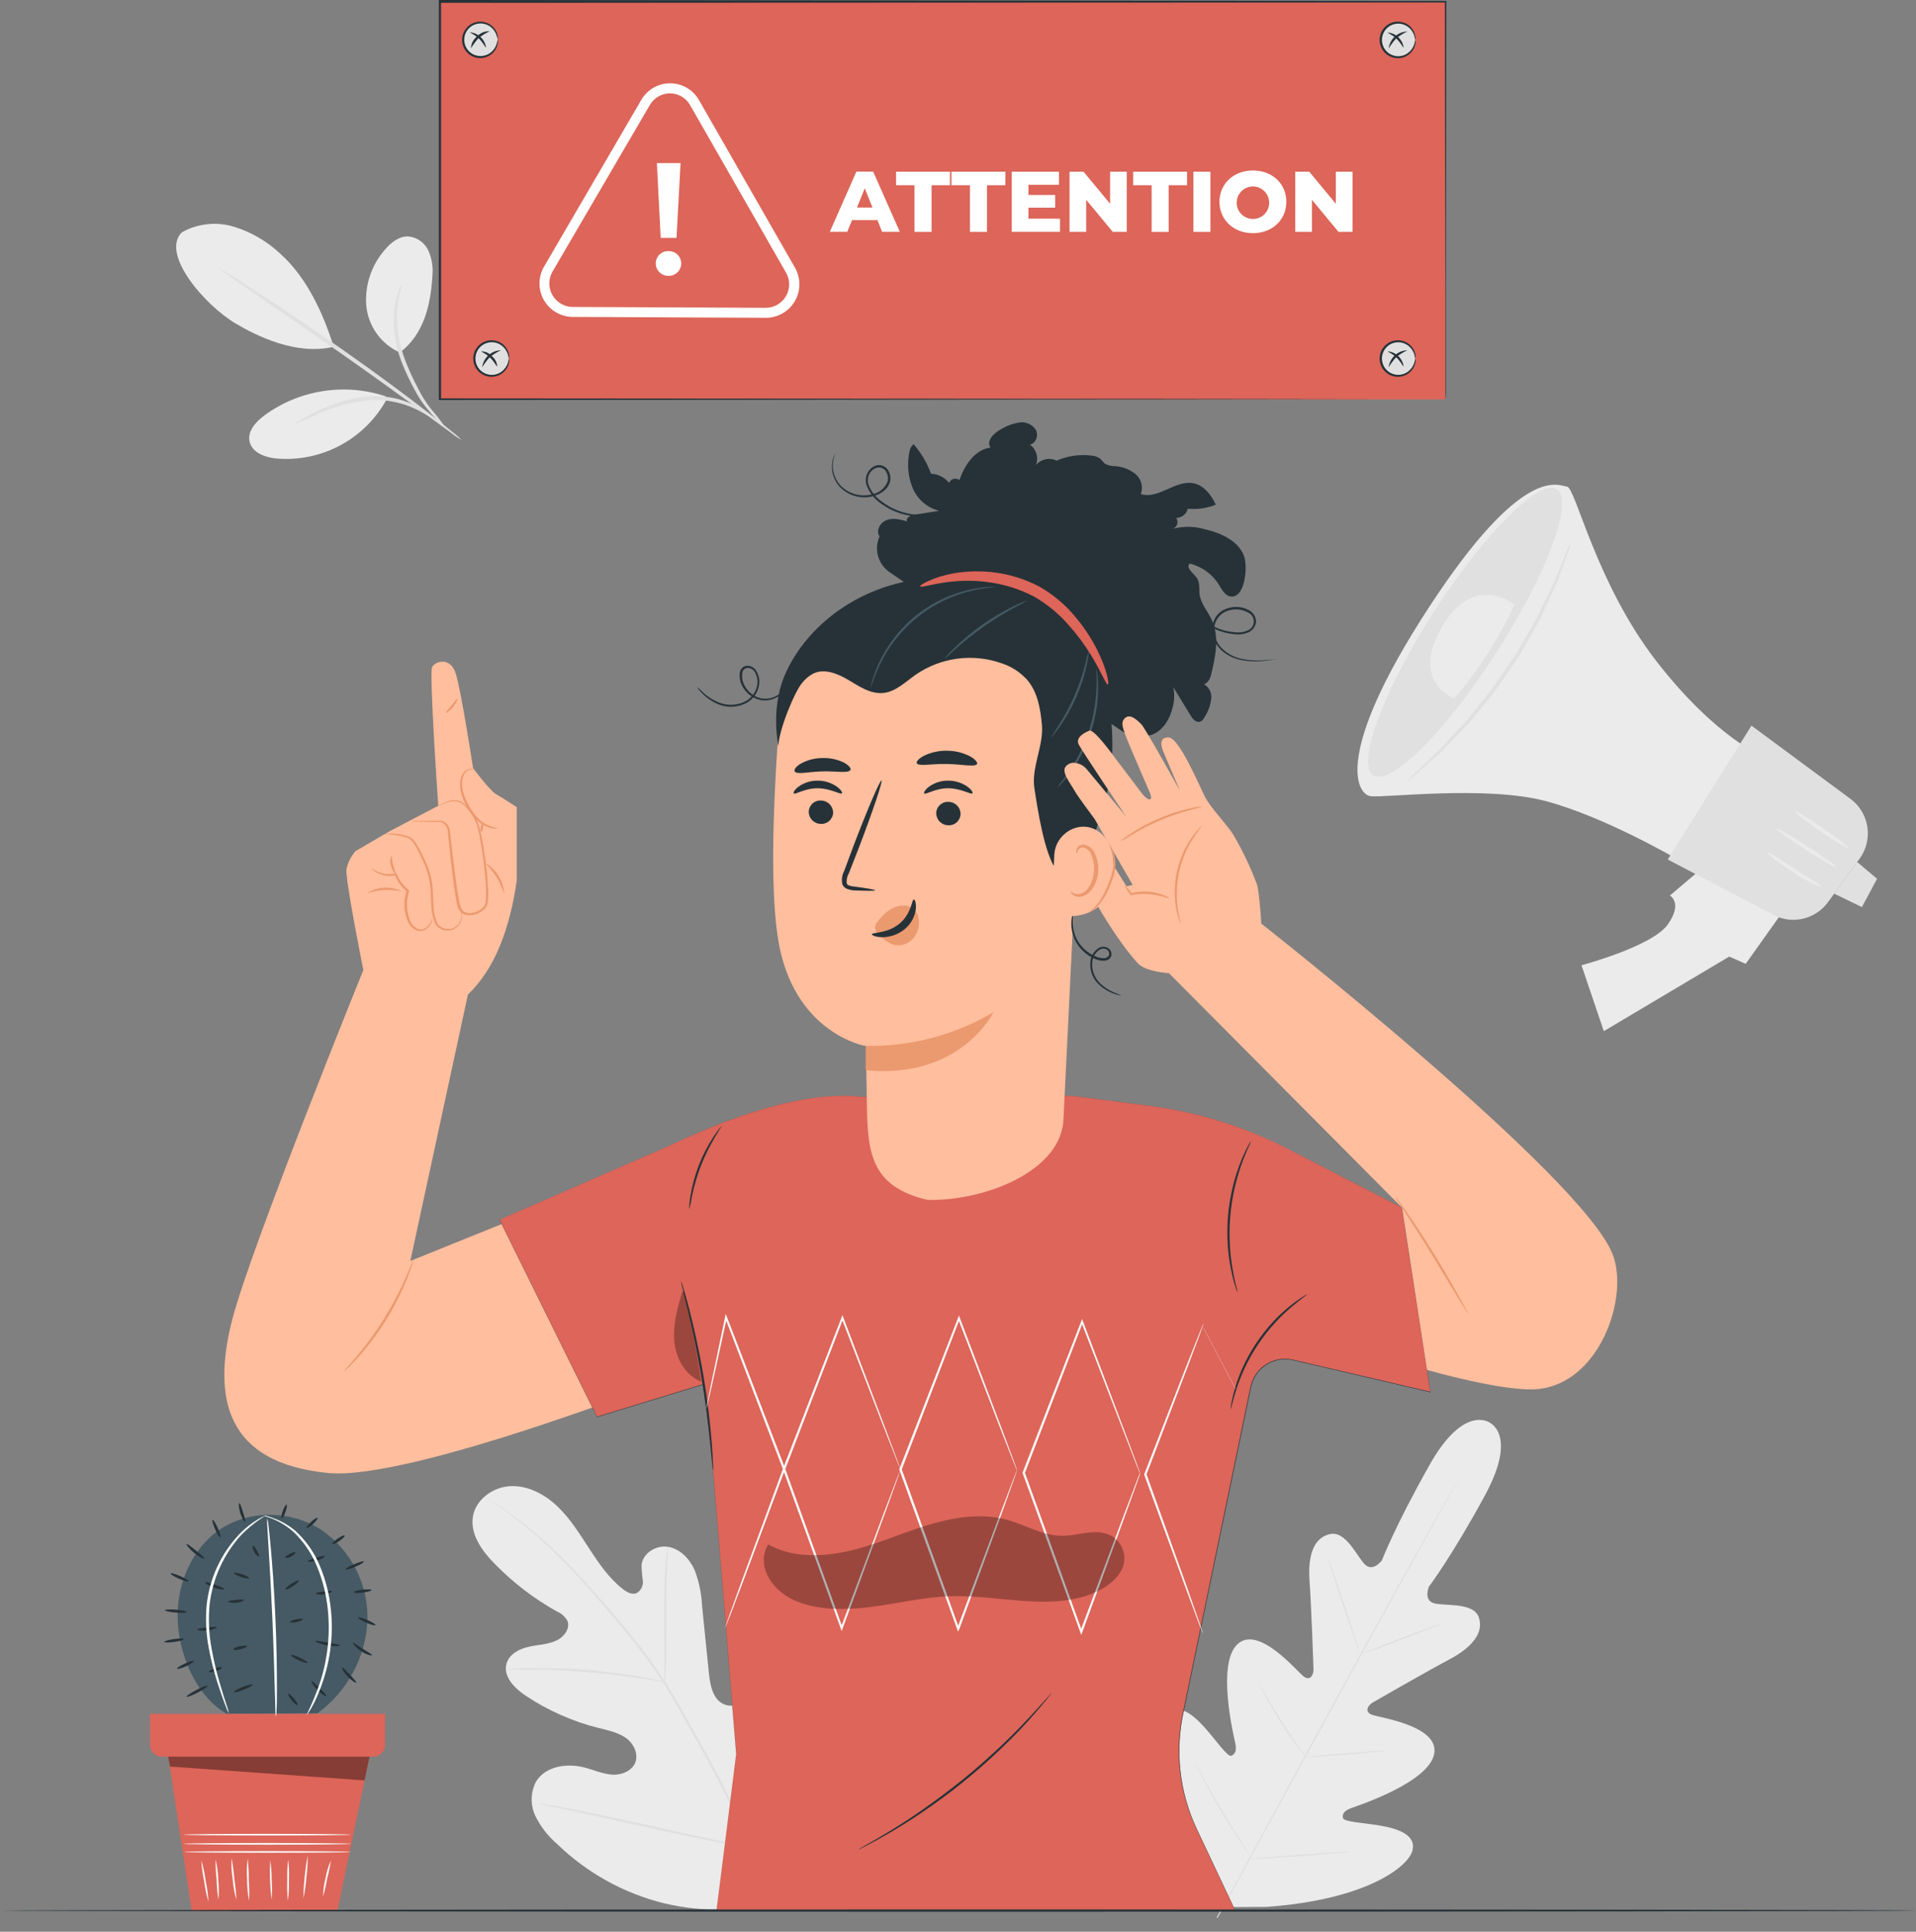 <svg width="121" height="122" viewBox="0 0 121 122" fill="none" xmlns="http://www.w3.org/2000/svg">
<rect x="0" y="0" width="121" height="122" fill="#808080" stroke="none"/>
<path d="M11.488 14.668C11.987 14.391 12.537 14.218 13.105 14.159C13.672 14.099 14.246 14.156 14.792 14.324C15.881 14.663 16.879 15.247 17.708 16.031C19.36 17.504 20.423 19.798 21.07 21.901C18.691 22.469 16.16 21.186 14.918 20.453C12.955 19.31 10.111 16.031 11.488 14.668Z" fill="#EBEBEB"/>
<path d="M25.255 22.265C24.673 22.005 24.169 21.595 23.797 21.078C23.424 20.56 23.195 19.953 23.132 19.319C23.081 18.683 23.157 18.044 23.356 17.439C23.554 16.833 23.872 16.273 24.289 15.791C24.666 15.34 25.172 14.924 25.759 14.93C26.034 14.95 26.299 15.043 26.526 15.2C26.753 15.357 26.934 15.572 27.05 15.822C27.276 16.326 27.364 16.881 27.306 17.43C27.196 19.31 26.756 21.111 25.255 22.265Z" fill="#EBEBEB"/>
<path d="M28.108 26.979C27.731 26.671 27.387 26.324 27.084 25.944C26.736 25.541 26.436 25.099 26.191 24.627C25.879 24.06 25.603 23.473 25.365 22.871C24.931 21.761 24.778 20.562 24.919 19.379C24.976 19.024 25.068 18.675 25.195 18.338C25.232 18.211 25.292 18.092 25.371 17.986C25.412 18.002 25.195 18.52 25.095 19.401C25.01 20.553 25.182 21.709 25.599 22.785C25.831 23.378 26.097 23.957 26.395 24.52C26.624 24.985 26.901 25.425 27.221 25.833C27.542 26.195 27.838 26.578 28.108 26.979Z" fill="#E0E0E0"/>
<path d="M13.88 16.975C14.103 17.078 14.316 17.2 14.517 17.342C14.921 17.589 15.499 17.958 16.207 18.418C17.628 19.341 19.575 20.637 21.689 22.122C23.804 23.606 25.682 25.002 27.017 26.043C27.686 26.563 28.223 26.99 28.587 27.293C28.785 27.438 28.97 27.601 29.138 27.78C28.923 27.66 28.72 27.522 28.529 27.367L26.913 26.183C25.552 25.178 23.661 23.807 21.549 22.328L16.113 18.564L14.461 17.421C14.256 17.288 14.062 17.139 13.88 16.975Z" fill="#E0E0E0"/>
<path d="M24.322 25.018C23.044 24.601 21.685 24.494 20.358 24.706C19.03 24.919 17.773 25.445 16.689 26.241C16.138 26.651 15.588 27.273 15.772 27.934C15.957 28.595 16.725 28.876 17.405 28.953C18.826 29.085 20.255 28.793 21.511 28.114C22.766 27.435 23.793 26.4 24.462 25.139" fill="#EBEBEB"/>
<path d="M18.619 26.77C18.619 26.756 18.724 26.676 18.939 26.547C19.153 26.417 19.465 26.244 19.861 26.043C20.901 25.508 22.03 25.168 23.193 25.04C23.84 24.988 24.491 25.041 25.12 25.197C25.976 25.421 26.769 25.838 27.439 26.417C27.626 26.58 27.714 26.676 27.714 26.692C27.714 26.709 27.265 26.37 26.494 25.957C25.488 25.421 24.348 25.189 23.212 25.288C22.078 25.417 20.972 25.726 19.935 26.205C19.508 26.419 19.069 26.608 18.619 26.77Z" fill="#E0E0E0"/>
<path d="M49.09 119.631C52.749 116.44 53.093 111.214 52.438 106.621C52.33 105.856 52.328 105.035 51.887 104.399C51.447 103.763 50.546 103.394 49.891 103.79C49.34 104.121 49.172 104.815 48.91 105.399C48.563 106.181 48.002 106.849 47.291 107.326C46.829 107.632 46.24 107.852 45.727 107.637C45.023 107.342 44.846 106.434 44.769 105.668C44.622 104.242 44.477 102.815 44.334 101.387C44.298 100.616 44.137 99.856 43.858 99.137C43.541 98.438 42.944 97.818 42.192 97.692C41.44 97.565 40.587 98.085 40.515 98.851C40.52 99.171 40.547 99.49 40.595 99.806C40.617 99.964 40.592 100.125 40.523 100.268C40.454 100.412 40.344 100.532 40.207 100.613C39.909 100.737 39.582 100.552 39.328 100.354C38.453 99.666 37.811 98.727 37.203 97.791C36.594 96.854 35.999 95.893 35.193 95.128C34.386 94.362 33.32 93.801 32.219 93.859C31.117 93.916 30.016 94.718 29.859 95.822C29.702 96.926 30.445 97.959 31.236 98.757C32.391 99.944 33.712 100.958 35.157 101.767C35.435 101.882 35.669 102.083 35.823 102.342C36.043 102.835 35.614 103.394 35.129 103.614C34.578 103.868 33.953 103.873 33.364 104.008C32.775 104.143 32.155 104.476 31.988 105.065C31.759 105.891 32.502 106.629 33.205 107.097C34.61 108.034 36.167 108.722 37.806 109.132C38.389 109.278 39.003 109.408 39.499 109.741C39.995 110.074 40.336 110.751 40.124 111.302C39.912 111.853 39.224 112.128 38.621 112.076C38.018 112.023 37.459 111.767 36.872 111.616C35.771 111.341 34.427 111.55 33.843 112.533C33.672 112.868 33.58 113.238 33.575 113.615C33.571 113.991 33.653 114.363 33.816 114.703C34.151 115.378 34.619 115.978 35.193 116.468C37.075 118.291 39.408 119.581 41.952 120.207C44.483 120.791 46.768 120.777 49.098 119.629" fill="#EBEBEB"/>
<path d="M47.589 116.87C46.552 114.44 45.377 112.072 44.07 109.777L43.051 107.965C42.718 107.373 42.385 106.784 42.024 106.227C41.328 105.162 40.574 104.135 39.766 103.152C39.001 102.21 38.241 101.343 37.525 100.536C36.809 99.729 36.12 98.994 35.468 98.35C34.443 97.325 33.338 96.384 32.164 95.536C31.751 95.236 31.42 95.013 31.195 94.864L30.938 94.699C30.911 94.677 30.88 94.659 30.848 94.646L30.93 94.71L31.181 94.888C31.398 95.043 31.731 95.274 32.131 95.58C33.289 96.443 34.381 97.393 35.396 98.421C36.041 99.068 36.721 99.798 37.434 100.624C38.147 101.45 38.904 102.301 39.664 103.245C40.466 104.227 41.214 105.251 41.906 106.313C42.264 106.864 42.591 107.45 42.927 108.045C43.263 108.64 43.602 109.245 43.943 109.857C45.249 112.146 46.425 114.506 47.465 116.928" fill="#E0E0E0"/>
<path d="M41.983 106.227C42.006 106.117 42.019 106.004 42.021 105.891C42.041 105.677 42.054 105.363 42.068 104.975C42.093 104.201 42.093 103.132 42.087 101.946C42.082 100.759 42.087 99.699 42.134 98.917C42.153 98.531 42.17 98.22 42.187 98.005C42.2 97.893 42.2 97.779 42.187 97.667C42.156 97.776 42.135 97.887 42.126 98C42.093 98.215 42.06 98.526 42.029 98.911C41.966 99.685 41.936 100.756 41.941 101.94C41.947 103.124 41.941 104.157 41.961 104.969V105.883C41.956 105.998 41.963 106.114 41.983 106.227Z" fill="#E0E0E0"/>
<path d="M31.943 105.448C32.075 105.46 32.208 105.46 32.34 105.448C32.596 105.448 32.965 105.435 33.419 105.448C34.334 105.448 35.592 105.492 36.98 105.603C38.367 105.713 39.62 105.878 40.521 106.007C40.972 106.073 41.347 106.137 41.589 106.178C41.718 106.208 41.85 106.226 41.983 106.233C41.859 106.183 41.731 106.147 41.6 106.126C41.349 106.065 40.989 105.988 40.537 105.908C39.637 105.743 38.381 105.572 36.991 105.459C35.8 105.361 34.605 105.323 33.411 105.346C32.954 105.346 32.585 105.379 32.329 105.402C32.199 105.405 32.07 105.421 31.943 105.448Z" fill="#E0E0E0"/>
<path d="M47.448 116.699C47.473 116.66 47.491 116.617 47.504 116.572C47.536 116.473 47.581 116.349 47.633 116.198C47.743 115.873 47.892 115.399 48.068 114.821C48.423 113.643 48.858 111.999 49.315 110.179C49.772 108.359 50.196 106.712 50.524 105.528C50.684 104.953 50.819 104.479 50.915 104.127C50.959 103.975 50.992 103.851 51.022 103.744C51.038 103.7 51.046 103.655 51.047 103.609C51.025 103.649 51.007 103.691 50.995 103.736L50.863 104.11C50.753 104.435 50.604 104.911 50.428 105.501C50.075 106.679 49.637 108.323 49.18 110.143C48.723 111.963 48.302 113.607 47.974 114.791C47.812 115.366 47.68 115.84 47.581 116.192C47.539 116.347 47.504 116.468 47.476 116.575C47.462 116.615 47.452 116.657 47.448 116.699Z" fill="#E0E0E0"/>
<path d="M33.918 113.896C33.961 113.914 34.006 113.926 34.053 113.935L34.446 114.02L35.895 114.323C37.117 114.579 38.805 114.953 40.666 115.366C42.528 115.779 44.221 116.14 45.452 116.371C46.066 116.487 46.553 116.575 46.909 116.63L47.308 116.688C47.354 116.696 47.402 116.696 47.448 116.688C47.404 116.672 47.359 116.659 47.313 116.65L46.92 116.564L45.469 116.261C44.246 116.005 42.561 115.631 40.697 115.218C38.833 114.805 37.142 114.444 35.914 114.213C35.3 114.097 34.813 114.009 34.455 113.954L34.058 113.896C34.012 113.888 33.964 113.888 33.918 113.896Z" fill="#E0E0E0"/>
<path d="M113.034 56.948L110.245 60.872L109.207 60.412L101.285 65.123L99.875 60.962C99.875 60.962 104.319 59.778 105.311 58.402C106.302 57.025 105.459 56.557 105.459 56.557L107.756 54.61L113.034 56.948Z" fill="#EBEBEB"/>
<path d="M111.495 47.861C111.495 47.861 108.428 46.694 104.597 41.746C100.767 36.798 99.509 30.792 98.958 30.732C98.407 30.671 96.188 29.22 90.199 38.42C84.21 47.619 85.659 50.172 86.565 50.284C87.471 50.397 93.85 49.593 97.615 50.593C101.379 51.592 106.004 54.31 106.004 54.31L111.495 47.861Z" fill="#EBEBEB"/>
<path d="M117.44 54.23L116.063 56.127L115.441 56.978C115.031 57.539 114.422 57.922 113.738 58.047C113.055 58.173 112.35 58.032 111.767 57.653L105.322 54.283L110.608 45.829L116.859 50.45C117.435 50.876 117.819 51.512 117.928 52.22C118.037 52.928 117.861 53.651 117.44 54.23Z" fill="#E0E0E0"/>
<path d="M90.538 38.659C87.338 43.648 85.631 48.263 86.73 48.968C87.829 49.673 91.309 46.196 94.508 41.206C97.708 36.217 99.415 31.602 98.319 30.9C97.224 30.198 93.74 33.67 90.538 38.659Z" fill="#E0E0E0"/>
<path d="M117.583 57.289L115.829 56.438L117.286 54.44L118.541 55.502L117.583 57.289Z" fill="#E0E0E0"/>
<path d="M115.945 54.753C115.909 54.808 115.041 54.315 114.017 53.652C112.993 52.988 112.175 52.404 112.211 52.349C112.247 52.294 113.111 52.787 114.138 53.451C115.165 54.114 115.98 54.695 115.945 54.753Z" fill="#EBEBEB"/>
<path d="M116.699 53.545C116.663 53.6 115.873 53.126 114.956 52.487C114.039 51.849 113.304 51.29 113.351 51.235C113.398 51.179 114.177 51.653 115.094 52.292C116.011 52.931 116.738 53.479 116.699 53.545Z" fill="#EBEBEB"/>
<path d="M115.019 56.001C115.006 56.031 114.794 55.948 114.469 55.789C114.301 55.709 114.105 55.61 113.888 55.497C113.67 55.384 113.455 55.221 113.219 55.076C112.28 54.462 111.567 53.889 111.611 53.839C111.655 53.79 112.42 54.266 113.351 54.877C113.582 55.026 113.797 55.186 114.003 55.31C114.21 55.434 114.394 55.544 114.554 55.64C114.86 55.836 115.044 55.971 115.019 56.001Z" fill="#EBEBEB"/>
<path d="M95.635 38.197C95.635 38.197 93.132 36.082 91.075 39.573C89.018 43.065 91.829 44.117 91.829 44.117C93.37 42.332 94.651 40.339 95.635 38.197Z" fill="#EBEBEB"/>
<path d="M99.22 34.204C99.168 34.442 99.097 34.675 99.008 34.901C98.854 35.341 98.631 35.983 98.336 36.768C98.16 37.15 97.97 37.569 97.763 38.015L97.444 38.709L97.273 39.072C97.215 39.193 97.141 39.312 97.075 39.433L96.216 40.947C96.141 41.08 96.067 41.223 95.99 41.344C95.913 41.465 95.819 41.6 95.737 41.732L95.194 42.503L94.665 43.291C94.575 43.417 94.495 43.566 94.39 43.671L94.115 44.026C93.735 44.497 93.366 44.948 93.013 45.381C92.922 45.488 92.84 45.595 92.738 45.697L92.463 45.986L91.931 46.537L90.979 47.526C90.359 48.076 89.841 48.525 89.489 48.831C89.312 48.998 89.12 49.149 88.916 49.282C89.072 49.095 89.242 48.921 89.426 48.762L90.866 47.402C91.141 47.093 91.458 46.757 91.791 46.399L92.306 45.849L92.581 45.557C92.672 45.458 92.752 45.347 92.84 45.24C93.181 44.808 93.542 44.356 93.917 43.888L94.192 43.533C94.288 43.415 94.368 43.282 94.467 43.156L94.999 42.377L95.53 41.597C95.615 41.468 95.709 41.347 95.783 41.215L96.02 40.812C96.32 40.292 96.609 39.791 96.888 39.315C96.954 39.194 97.028 39.081 97.089 38.959C97.149 38.838 97.204 38.72 97.259 38.601L97.59 37.916C97.805 37.475 98.003 37.066 98.184 36.688C98.493 35.922 98.735 35.311 98.925 34.854C99.005 34.629 99.103 34.412 99.22 34.204Z" fill="#E0E0E0"/>
<path d="M94.054 89.838C94.054 89.838 95.874 90.574 93.779 94.44C91.683 98.305 90.238 100.208 90.238 100.208C90.238 100.208 89.858 101.109 90.621 101.271C91.383 101.433 93.074 101.205 93.393 102.152C93.713 103.099 92.991 104.03 91.54 104.798C90.089 105.566 86.969 107.362 86.689 107.524C86.408 107.687 86.138 108.1 86.631 108.292C87.124 108.485 90.912 108.981 90.571 110.771C90.23 112.56 85.832 114.011 85.359 114.182C84.885 114.353 84.764 114.551 84.808 114.81C84.852 115.069 86.127 115.118 87.198 115.303C88.269 115.487 89.475 115.887 89.192 116.897C88.908 117.908 86.273 119.978 79.995 120.43L77.073 120.449L75.548 117.941C72.61 112.373 72.973 109.044 73.681 108.268C74.389 107.491 75.369 108.306 76.09 109.116C76.812 109.925 77.533 110.994 77.77 110.883C78.007 110.773 78.114 110.567 78.007 110.074C77.899 109.581 76.823 105.068 78.153 103.837C79.483 102.606 81.903 105.555 82.33 105.878C82.757 106.2 82.963 105.74 82.952 105.421C82.941 105.101 82.817 101.5 82.701 99.861C82.586 98.223 82.96 97.13 83.968 96.89C84.976 96.651 85.642 98.215 86.171 98.776C86.7 99.338 87.272 98.54 87.272 98.54C87.272 98.54 88.131 96.315 90.301 92.482C92.471 88.649 94.093 89.855 94.093 89.855" fill="#EBEBEB"/>
<path d="M76.889 121.132C78.472 118.315 81.201 113.263 83.566 108.937C85.931 104.611 88.074 100.698 89.643 97.873C90.428 96.466 91.061 95.324 91.504 94.531L92.008 93.622L92.138 93.385C92.153 93.358 92.167 93.331 92.179 93.302L92.129 93.38C92.097 93.435 92.052 93.514 91.992 93.614L91.471 94.506C91.023 95.288 90.37 96.433 89.588 97.835C88.005 100.652 85.852 104.562 83.486 108.885C81.121 113.208 78.398 118.277 76.834 121.102" fill="#E0E0E0"/>
<path d="M91.039 102.562C90.969 102.571 90.901 102.588 90.835 102.612C90.703 102.651 90.519 102.711 90.285 102.788C89.825 102.945 89.183 103.177 88.503 103.444L86.741 104.143L86.204 104.347C86.137 104.368 86.072 104.397 86.011 104.432C86.081 104.422 86.149 104.405 86.215 104.383C86.347 104.344 86.534 104.281 86.766 104.204C87.225 104.041 87.851 103.804 88.542 103.537L90.312 102.857L90.849 102.656C90.916 102.632 90.98 102.601 91.039 102.562Z" fill="#E0E0E0"/>
<path d="M85.816 104.231C85.841 104.231 85.422 102.904 84.879 101.282C84.337 99.66 83.883 98.361 83.858 98.361C83.833 98.361 84.254 99.688 84.794 101.31C85.334 102.931 85.791 104.239 85.816 104.231Z" fill="#E0E0E0"/>
<path d="M82.484 111.027C82.454 110.961 82.416 110.899 82.371 110.842C82.28 110.713 82.167 110.553 82.035 110.36C81.76 109.953 81.369 109.388 80.967 108.75C80.565 108.111 80.215 107.522 79.97 107.098L79.675 106.591C79.643 106.526 79.605 106.466 79.56 106.409C79.581 106.478 79.609 106.545 79.645 106.607C79.706 106.731 79.797 106.91 79.921 107.131C80.154 107.568 80.493 108.166 80.898 108.805C81.303 109.444 81.697 110.005 81.999 110.405C82.148 110.603 82.275 110.762 82.357 110.87C82.395 110.926 82.437 110.978 82.484 111.027Z" fill="#E0E0E0"/>
<path d="M87.542 110.567C87.475 110.56 87.408 110.56 87.341 110.567L86.79 110.594C86.333 110.622 85.689 110.669 85.006 110.724C84.323 110.779 83.679 110.834 83.222 110.881L82.685 110.939C82.618 110.939 82.551 110.951 82.487 110.972C82.554 110.979 82.621 110.979 82.688 110.972L83.239 110.944C83.695 110.917 84.326 110.87 85.023 110.815C85.719 110.76 86.35 110.705 86.804 110.658L87.355 110.6C87.418 110.596 87.481 110.585 87.542 110.567Z" fill="#E0E0E0"/>
<path d="M85.364 116.949C85.279 116.942 85.193 116.942 85.108 116.949L84.414 116.985C83.828 117.018 83.018 117.068 82.126 117.131C81.234 117.195 80.424 117.258 79.841 117.307L79.147 117.371C79.062 117.375 78.977 117.386 78.893 117.404C78.978 117.414 79.064 117.414 79.15 117.404L79.843 117.371C80.43 117.338 81.239 117.285 82.132 117.222C83.024 117.159 83.833 117.098 84.417 117.049L85.111 116.985C85.196 116.981 85.281 116.969 85.364 116.949Z" fill="#E0E0E0"/>
<path d="M79.045 117.36C79.007 117.277 78.961 117.197 78.907 117.123L78.508 116.495C78.169 115.967 77.704 115.234 77.214 114.411C76.724 113.588 76.3 112.83 75.997 112.28L75.644 111.619C75.604 111.537 75.557 111.459 75.504 111.385C75.532 111.472 75.569 111.556 75.614 111.635C75.688 111.795 75.804 112.024 75.947 112.302C76.236 112.852 76.655 113.623 77.145 114.447C77.635 115.27 78.109 116.002 78.461 116.523C78.637 116.798 78.783 116.994 78.888 117.134C78.935 117.213 78.987 117.288 79.045 117.36Z" fill="#E0E0E0"/>
<path d="M91.279 0.107H27.753V25.228H91.279V0.107Z" fill="#DD6559"/>
<path d="M91.279 25.228C91.279 25.228 91.279 25.073 91.279 24.782C91.279 24.49 91.279 24.052 91.279 23.482C91.279 22.342 91.279 20.662 91.279 18.495C91.279 14.164 91.262 7.889 91.251 0.107L91.301 0.157L27.78 0.179L27.852 0.107C27.852 8.894 27.852 17.383 27.852 25.228L27.783 25.159L73.326 25.189L86.543 25.208H90.081H90.995H91.309H91.003H90.097H86.576L73.373 25.228L27.783 25.261H27.714V25.192C27.714 17.347 27.714 8.858 27.714 0.072V0H27.791L91.279 0.061H91.339V0.11C91.339 7.905 91.317 14.189 91.312 18.528C91.312 20.69 91.312 22.367 91.312 23.504C91.312 24.071 91.312 24.501 91.312 24.795C91.312 25.09 91.279 25.228 91.279 25.228Z" fill="#263238"/>
<path d="M36.17 20.015C35.799 20.013 35.436 19.914 35.116 19.727C34.796 19.54 34.531 19.271 34.347 18.95C34.163 18.627 34.068 18.263 34.07 17.892C34.072 17.521 34.171 17.158 34.358 16.838L40.498 6.311C40.684 5.99 40.95 5.725 41.271 5.54C41.593 5.356 41.957 5.26 42.327 5.262C42.697 5.263 43.061 5.362 43.381 5.549C43.7 5.736 43.965 6.005 44.147 6.328L50.205 16.907C50.389 17.229 50.485 17.594 50.483 17.965C50.481 18.336 50.382 18.7 50.195 19.021C50.008 19.341 49.74 19.607 49.418 19.791C49.096 19.976 48.731 20.072 48.36 20.07L36.175 20.015H36.17ZM42.327 5.895C42.067 5.893 41.81 5.96 41.584 6.089C41.358 6.218 41.171 6.405 41.041 6.63L34.892 17.154C34.762 17.379 34.692 17.634 34.691 17.894C34.69 18.153 34.757 18.409 34.885 18.635C35.014 18.86 35.199 19.049 35.423 19.18C35.647 19.312 35.902 19.382 36.162 19.385L48.346 19.44C48.607 19.442 48.863 19.374 49.089 19.245C49.316 19.116 49.504 18.93 49.635 18.705C49.767 18.48 49.836 18.224 49.837 17.963C49.838 17.703 49.77 17.446 49.64 17.221L43.582 6.641C43.456 6.418 43.274 6.232 43.054 6.101C42.834 5.97 42.583 5.899 42.327 5.895Z" fill="white"/>
<path d="M41.413 16.634C41.413 16.528 41.435 16.423 41.477 16.326C41.519 16.228 41.581 16.14 41.658 16.068C41.736 15.995 41.827 15.939 41.927 15.903C42.027 15.867 42.133 15.851 42.239 15.858C42.446 15.858 42.645 15.94 42.792 16.087C42.938 16.233 43.021 16.432 43.021 16.64C43.021 16.847 42.938 17.046 42.792 17.192C42.645 17.339 42.446 17.422 42.239 17.422C42.132 17.427 42.026 17.41 41.925 17.373C41.825 17.336 41.734 17.279 41.657 17.205C41.58 17.131 41.518 17.043 41.476 16.945C41.434 16.846 41.413 16.741 41.413 16.634ZM41.484 10.301H42.979L42.723 15.023H41.724L41.484 10.301Z" fill="white"/>
<path d="M55.413 13.901H53.807L53.507 14.639H52.406L54.083 10.839H55.143L56.825 14.639H55.707L55.413 13.901ZM55.099 13.108L54.611 11.891L54.121 13.108H55.099Z" fill="white"/>
<path d="M57.753 11.698H56.588V10.844H59.992V11.698H58.83V14.644H57.753V11.698Z" fill="white"/>
<path d="M61.255 11.698H60.088V10.844H63.491V11.698H62.329V14.644H61.255V11.698Z" fill="white"/>
<path d="M66.944 13.812V14.639H63.893V10.844H66.875V11.67H64.948V12.312H66.636V13.116H64.948V13.81L66.944 13.812Z" fill="white"/>
<path d="M71.157 10.844V14.644H70.273L68.596 12.617V14.644H67.544V10.844H68.428L70.105 12.868V10.844H71.157Z" fill="white"/>
<path d="M72.729 11.698H71.562V10.844H74.965V11.698H73.803V14.644H72.729V11.698Z" fill="white"/>
<path d="M75.367 10.844H76.441V14.644H75.367V10.844Z" fill="white"/>
<path d="M77.011 12.744C77.011 11.604 77.909 10.767 79.123 10.767C80.337 10.767 81.235 11.593 81.235 12.744C81.235 13.895 80.34 14.727 79.123 14.727C77.906 14.727 77.011 13.884 77.011 12.744ZM80.15 12.744C80.139 12.544 80.069 12.351 79.95 12.19C79.83 12.029 79.666 11.906 79.478 11.837C79.289 11.768 79.085 11.756 78.889 11.802C78.694 11.848 78.517 11.95 78.379 12.096C78.241 12.242 78.148 12.424 78.113 12.622C78.078 12.819 78.102 13.023 78.181 13.207C78.26 13.392 78.391 13.549 78.559 13.659C78.726 13.77 78.922 13.829 79.123 13.829C79.263 13.83 79.402 13.803 79.531 13.748C79.66 13.693 79.777 13.613 79.873 13.511C79.97 13.409 80.044 13.288 80.091 13.156C80.139 13.024 80.159 12.884 80.15 12.744Z" fill="white"/>
<path d="M85.415 10.844V14.644H84.528L82.851 12.617V14.644H81.796V10.844H82.683L84.36 12.868V10.844H85.415Z" fill="white"/>
<path d="M31.428 2.511C31.428 2.729 31.364 2.942 31.243 3.123C31.122 3.304 30.95 3.446 30.749 3.529C30.547 3.612 30.326 3.634 30.112 3.592C29.899 3.549 29.702 3.444 29.548 3.29C29.394 3.136 29.289 2.94 29.247 2.726C29.204 2.513 29.226 2.291 29.309 2.09C29.393 1.889 29.534 1.717 29.715 1.596C29.896 1.475 30.109 1.41 30.327 1.41C30.619 1.41 30.899 1.526 31.106 1.732C31.312 1.939 31.428 2.219 31.428 2.511Z" fill="#E0E0E0"/>
<path d="M31.428 2.511C31.428 2.511 31.428 2.415 31.365 2.252C31.297 2.024 31.157 1.824 30.966 1.682C30.826 1.58 30.663 1.515 30.491 1.491C30.32 1.468 30.145 1.487 29.983 1.547C29.787 1.621 29.618 1.753 29.499 1.925C29.38 2.097 29.316 2.302 29.316 2.511C29.316 2.721 29.38 2.925 29.499 3.097C29.618 3.269 29.787 3.401 29.983 3.475C30.145 3.535 30.32 3.554 30.492 3.53C30.663 3.506 30.826 3.44 30.966 3.337C31.157 3.196 31.297 2.997 31.365 2.77C31.415 2.605 31.415 2.495 31.428 2.495C31.45 2.585 31.45 2.679 31.428 2.77C31.379 3.026 31.241 3.256 31.038 3.42C30.885 3.542 30.703 3.623 30.511 3.655C30.318 3.687 30.12 3.668 29.936 3.602C29.715 3.52 29.524 3.372 29.389 3.179C29.255 2.985 29.182 2.755 29.182 2.519C29.182 2.284 29.255 2.054 29.389 1.86C29.524 1.667 29.715 1.519 29.936 1.437C30.12 1.37 30.317 1.351 30.51 1.382C30.703 1.414 30.885 1.494 31.038 1.616C31.24 1.775 31.38 2 31.431 2.252C31.45 2.338 31.449 2.426 31.428 2.511Z" fill="#263238"/>
<path d="M30.925 1.972C30.679 2.089 30.447 2.232 30.231 2.398C30.046 2.598 29.883 2.817 29.743 3.051C29.748 2.904 29.786 2.759 29.853 2.628C29.921 2.497 30.017 2.383 30.134 2.294C30.234 2.185 30.357 2.1 30.494 2.045C30.63 1.989 30.777 1.964 30.925 1.972Z" fill="#263238"/>
<path d="M30.691 2.996C30.649 3.01 30.531 2.72 30.253 2.445C29.975 2.17 29.677 2.082 29.688 2.04C29.937 2.064 30.17 2.169 30.352 2.34C30.533 2.511 30.652 2.738 30.691 2.985V2.996Z" fill="#263238"/>
<path d="M32.139 22.661C32.139 22.879 32.074 23.092 31.953 23.273C31.832 23.454 31.66 23.595 31.459 23.679C31.258 23.762 31.036 23.784 30.823 23.741C30.609 23.699 30.413 23.594 30.259 23.44C30.105 23.286 30 23.09 29.957 22.876C29.915 22.662 29.936 22.441 30.02 22.24C30.103 22.038 30.244 21.866 30.426 21.745C30.607 21.624 30.82 21.56 31.038 21.56C31.33 21.56 31.61 21.676 31.816 21.882C32.023 22.089 32.139 22.369 32.139 22.661Z" fill="#E0E0E0"/>
<path d="M32.139 22.661C32.125 22.661 32.125 22.562 32.076 22.386C32.007 22.159 31.867 21.96 31.676 21.819C31.523 21.704 31.34 21.634 31.149 21.616C30.959 21.599 30.767 21.636 30.595 21.721C30.424 21.807 30.279 21.939 30.178 22.102C30.078 22.265 30.024 22.453 30.024 22.645C30.024 22.837 30.078 23.024 30.178 23.188C30.279 23.351 30.424 23.483 30.595 23.568C30.767 23.654 30.959 23.69 31.149 23.673C31.34 23.656 31.523 23.586 31.676 23.471C31.867 23.329 32.008 23.129 32.076 22.901C32.125 22.738 32.125 22.625 32.139 22.642C32.161 22.733 32.161 22.827 32.139 22.917C32.086 23.169 31.947 23.394 31.745 23.553C31.593 23.672 31.414 23.751 31.224 23.782C31.034 23.814 30.839 23.797 30.657 23.732C30.432 23.653 30.236 23.506 30.098 23.311C29.959 23.116 29.885 22.883 29.885 22.643C29.885 22.404 29.959 22.171 30.098 21.976C30.236 21.781 30.432 21.633 30.657 21.554C30.839 21.49 31.034 21.473 31.224 21.505C31.414 21.536 31.593 21.614 31.745 21.733C31.947 21.893 32.086 22.118 32.139 22.369C32.163 22.465 32.163 22.566 32.139 22.661Z" fill="#263238"/>
<path d="M31.632 22.122C31.386 22.238 31.153 22.381 30.938 22.548C30.753 22.747 30.59 22.965 30.451 23.198C30.486 22.907 30.625 22.638 30.842 22.441C31.059 22.243 31.339 22.13 31.632 22.122Z" fill="#263238"/>
<path d="M31.398 23.146C31.357 23.146 31.238 22.871 30.96 22.595C30.682 22.32 30.385 22.229 30.396 22.191C30.522 22.19 30.646 22.216 30.761 22.268C30.875 22.32 30.977 22.396 31.059 22.491C31.16 22.569 31.242 22.668 31.3 22.781C31.359 22.894 31.392 23.019 31.398 23.146Z" fill="#263238"/>
<path d="M89.379 2.539C89.379 2.756 89.314 2.969 89.193 3.151C89.072 3.332 88.9 3.473 88.699 3.556C88.498 3.64 88.276 3.661 88.062 3.619C87.849 3.576 87.653 3.471 87.499 3.317C87.344 3.163 87.24 2.967 87.197 2.754C87.155 2.54 87.176 2.318 87.26 2.117C87.343 1.916 87.484 1.744 87.665 1.623C87.847 1.502 88.059 1.437 88.277 1.437C88.569 1.437 88.85 1.553 89.056 1.76C89.263 1.966 89.379 2.247 89.379 2.539Z" fill="#E0E0E0"/>
<path d="M89.379 2.539C89.379 2.539 89.365 2.44 89.318 2.263C89.25 2.035 89.109 1.836 88.916 1.696C88.763 1.582 88.581 1.513 88.391 1.496C88.201 1.48 88.01 1.516 87.839 1.602C87.668 1.688 87.525 1.819 87.425 1.982C87.325 2.144 87.271 2.331 87.271 2.522C87.271 2.713 87.325 2.9 87.425 3.063C87.525 3.225 87.668 3.357 87.839 3.442C88.01 3.528 88.201 3.565 88.391 3.548C88.581 3.531 88.763 3.462 88.916 3.348C89.108 3.207 89.249 3.007 89.318 2.778C89.365 2.616 89.368 2.519 89.379 2.519C89.404 2.61 89.404 2.705 89.379 2.795C89.327 3.047 89.188 3.272 88.985 3.431C88.834 3.55 88.655 3.63 88.464 3.661C88.274 3.692 88.079 3.675 87.897 3.61C87.671 3.531 87.476 3.384 87.337 3.189C87.199 2.993 87.125 2.76 87.125 2.521C87.125 2.282 87.199 2.048 87.337 1.853C87.476 1.658 87.671 1.511 87.897 1.432C88.079 1.368 88.274 1.351 88.464 1.382C88.654 1.413 88.833 1.492 88.985 1.611C89.188 1.775 89.325 2.007 89.373 2.263C89.4 2.353 89.401 2.448 89.379 2.539Z" fill="#263238"/>
<path d="M88.878 1.988C88.631 2.104 88.398 2.247 88.184 2.415C87.998 2.613 87.835 2.831 87.696 3.065C87.732 2.774 87.871 2.505 88.087 2.307C88.304 2.11 88.585 1.996 88.878 1.988Z" fill="#263238"/>
<path d="M88.641 3.01C88.602 3.01 88.484 2.734 88.206 2.459C87.928 2.184 87.63 2.095 87.641 2.054C87.89 2.075 88.125 2.18 88.306 2.351C88.488 2.523 88.606 2.751 88.641 2.999V3.01Z" fill="#263238"/>
<path d="M89.379 22.661C89.379 22.879 89.314 23.092 89.193 23.273C89.072 23.454 88.9 23.595 88.699 23.679C88.498 23.762 88.276 23.784 88.062 23.741C87.849 23.699 87.653 23.594 87.499 23.44C87.344 23.286 87.24 23.09 87.197 22.876C87.155 22.662 87.176 22.441 87.26 22.24C87.343 22.038 87.484 21.866 87.665 21.745C87.847 21.624 88.059 21.56 88.277 21.56C88.569 21.56 88.85 21.676 89.056 21.882C89.263 22.089 89.379 22.369 89.379 22.661Z" fill="#E0E0E0"/>
<path d="M89.379 22.661C89.379 22.661 89.365 22.562 89.318 22.386C89.25 22.158 89.109 21.959 88.916 21.819C88.763 21.705 88.581 21.636 88.391 21.619C88.201 21.602 88.01 21.639 87.839 21.724C87.668 21.81 87.525 21.942 87.425 22.104C87.325 22.267 87.271 22.454 87.271 22.645C87.271 22.836 87.325 23.023 87.425 23.185C87.525 23.348 87.668 23.479 87.839 23.565C88.01 23.651 88.201 23.687 88.391 23.671C88.581 23.654 88.763 23.585 88.916 23.471C89.108 23.329 89.249 23.129 89.318 22.901C89.365 22.738 89.368 22.625 89.379 22.642C89.404 22.732 89.404 22.827 89.379 22.917C89.326 23.169 89.186 23.394 88.985 23.553C88.833 23.672 88.654 23.751 88.464 23.782C88.274 23.814 88.079 23.797 87.897 23.732C87.671 23.653 87.476 23.506 87.337 23.311C87.199 23.116 87.125 22.883 87.125 22.643C87.125 22.404 87.199 22.171 87.337 21.976C87.476 21.781 87.671 21.633 87.897 21.554C88.079 21.49 88.274 21.473 88.464 21.505C88.654 21.536 88.833 21.614 88.985 21.733C89.186 21.893 89.326 22.118 89.379 22.369C89.406 22.465 89.406 22.566 89.379 22.661Z" fill="#263238"/>
<path d="M88.878 22.122C88.631 22.238 88.398 22.381 88.184 22.548C87.998 22.746 87.834 22.964 87.696 23.198C87.732 22.907 87.871 22.638 88.087 22.441C88.304 22.243 88.585 22.13 88.878 22.122Z" fill="#263238"/>
<path d="M88.641 23.146C88.602 23.146 88.484 22.87 88.206 22.595C87.928 22.32 87.63 22.229 87.641 22.19C87.89 22.211 88.125 22.316 88.306 22.488C88.488 22.659 88.606 22.887 88.641 23.135V23.146Z" fill="#263238"/>
<path d="M10.527 110.294L12.11 120.694H21.304L23.438 110.446L10.527 110.294Z" fill="#DD6559"/>
<path d="M22.152 116.961C22.152 116.991 19.795 117.013 16.89 117.013C13.985 117.013 11.628 116.991 11.628 116.961C11.628 116.93 13.985 116.906 16.89 116.906C19.795 116.906 22.152 116.93 22.152 116.961Z" fill="#FAFAFA"/>
<path d="M22.188 116.449C22.188 116.479 19.817 116.504 16.89 116.504C13.963 116.504 11.592 116.479 11.592 116.449C11.592 116.418 13.966 116.396 16.89 116.396C19.814 116.396 22.188 116.418 22.188 116.449Z" fill="#FAFAFA"/>
<path d="M22.169 115.87C22.169 115.9 19.798 115.925 16.873 115.925C13.949 115.925 11.576 115.9 11.576 115.87C11.576 115.84 13.947 115.818 16.873 115.818C19.8 115.818 22.169 115.843 22.169 115.87Z" fill="#FAFAFA"/>
<path d="M13.165 120.113C13.039 119.684 12.947 119.246 12.889 118.803C12.796 118.366 12.737 117.922 12.713 117.476C12.84 117.903 12.932 118.341 12.988 118.784C13.084 119.221 13.143 119.666 13.165 120.113Z" fill="#FAFAFA"/>
<path d="M13.792 119.992C13.727 119.569 13.689 119.143 13.677 118.715C13.63 118.289 13.61 117.86 13.616 117.432C13.717 117.849 13.774 118.277 13.784 118.707C13.83 119.134 13.833 119.565 13.792 119.992Z" fill="#FAFAFA"/>
<path d="M14.932 119.99C14.806 119.563 14.726 119.125 14.693 118.682C14.623 118.242 14.599 117.796 14.621 117.352C14.705 117.787 14.765 118.226 14.8 118.668C14.868 119.106 14.912 119.547 14.932 119.99Z" fill="#FAFAFA"/>
<path d="M15.731 120.045C15.643 119.607 15.601 119.161 15.604 118.715C15.571 118.269 15.585 117.822 15.645 117.379C15.693 117.822 15.715 118.267 15.711 118.712C15.745 119.155 15.751 119.6 15.731 120.045Z" fill="#FAFAFA"/>
<path d="M17.149 119.992C17.049 119.153 17.02 118.306 17.063 117.462C17.13 117.884 17.162 118.31 17.16 118.737C17.191 119.155 17.187 119.575 17.149 119.992Z" fill="#FAFAFA"/>
<path d="M18.181 120.047C18.134 119.613 18.12 119.176 18.14 118.739C18.125 118.303 18.146 117.867 18.203 117.434C18.254 117.867 18.269 118.304 18.247 118.739C18.262 119.177 18.24 119.614 18.181 120.047Z" fill="#FAFAFA"/>
<path d="M19.153 119.907C19.172 118.994 19.264 118.084 19.429 117.187C19.438 117.647 19.411 118.107 19.349 118.563C19.32 119.016 19.254 119.465 19.153 119.907Z" fill="#FAFAFA"/>
<path d="M20.403 119.772C20.406 119.38 20.458 118.99 20.558 118.61C20.625 118.224 20.74 117.848 20.899 117.49C20.843 117.875 20.765 118.256 20.665 118.632C20.599 119.017 20.512 119.397 20.403 119.772Z" fill="#FAFAFA"/>
<path d="M9.472 108.235V110.182C9.472 110.282 9.491 110.382 9.53 110.475C9.568 110.568 9.624 110.653 9.695 110.724C9.767 110.795 9.851 110.851 9.944 110.89C10.037 110.928 10.137 110.947 10.238 110.947H23.553C23.756 110.947 23.951 110.866 24.095 110.723C24.238 110.579 24.319 110.385 24.319 110.182V108.235H9.472Z" fill="#DD6559"/>
<g opacity="0.4">
<path d="M10.626 110.947L10.736 111.567L23.022 112.442L23.333 110.947H10.626Z" fill="black"/>
</g>
<path d="M14.302 108.229C12.344 107.095 11.298 104.457 11.22 102.298C11.143 100.139 12.047 97.893 13.812 96.645C15.678 95.343 18.336 95.365 20.252 96.593C21.199 97.231 21.967 98.1 22.484 99.118C23.001 100.137 23.248 101.27 23.204 102.411C23.139 103.551 22.823 104.662 22.276 105.664C21.73 106.667 20.968 107.535 20.046 108.207" fill="#455A64"/>
<path d="M17.424 108.439C17.396 108.275 17.384 108.109 17.388 107.943C17.388 107.591 17.364 107.139 17.35 106.597C17.32 105.459 17.276 103.89 17.198 102.155C17.121 100.42 17.03 98.851 16.959 97.719C16.926 97.169 16.898 96.725 16.879 96.373C16.865 96.208 16.865 96.042 16.879 95.877C16.922 96.037 16.949 96.202 16.959 96.367C16.997 96.684 17.044 97.141 17.096 97.708C17.201 98.843 17.314 100.412 17.391 102.15C17.468 103.887 17.49 105.454 17.488 106.597C17.488 107.164 17.488 107.626 17.468 107.943C17.468 108.109 17.454 108.275 17.424 108.439Z" fill="white"/>
<path d="M11.799 101.808C11.799 101.858 11.482 101.874 11.102 101.844C10.722 101.814 10.416 101.745 10.419 101.695C10.422 101.646 10.736 101.629 11.116 101.659C11.496 101.69 11.804 101.759 11.799 101.808Z" fill="#263238"/>
<path d="M11.906 99.87C11.884 99.916 11.631 99.842 11.306 99.704C10.981 99.567 10.755 99.415 10.777 99.371C10.799 99.327 11.053 99.399 11.38 99.537C11.708 99.674 11.925 99.826 11.906 99.87Z" fill="#263238"/>
<path d="M12.903 98.432C12.875 98.474 12.575 98.331 12.259 98.072C11.942 97.813 11.746 97.54 11.785 97.507C11.823 97.474 12.06 97.678 12.377 97.928C12.694 98.179 12.93 98.388 12.903 98.432Z" fill="#263238"/>
<path d="M13.905 97.075C13.858 97.097 13.715 96.868 13.583 96.568C13.451 96.268 13.379 96.017 13.426 95.99C13.473 95.963 13.616 96.197 13.748 96.494C13.88 96.791 13.966 97.056 13.905 97.075Z" fill="#263238"/>
<path d="M15.477 96.114C15.433 96.133 15.276 95.894 15.175 95.563C15.073 95.233 15.062 94.941 15.111 94.933C15.161 94.924 15.249 95.189 15.348 95.508C15.447 95.828 15.524 96.092 15.477 96.114Z" fill="#263238"/>
<path d="M18.096 95.026C18.143 95.043 18.113 95.249 18.03 95.486C17.947 95.723 17.84 95.902 17.793 95.885C17.746 95.869 17.774 95.662 17.857 95.426C17.939 95.189 18.055 95.01 18.096 95.026Z" fill="#263238"/>
<path d="M20.051 95.863C20.084 95.899 19.96 96.073 19.776 96.246C19.591 96.419 19.407 96.521 19.371 96.494C19.335 96.466 19.462 96.285 19.646 96.111C19.831 95.938 20.023 95.825 20.051 95.863Z" fill="#263238"/>
<path d="M21.764 96.984C21.794 97.025 21.64 97.177 21.425 97.326C21.21 97.474 21.009 97.557 20.982 97.513C20.954 97.469 21.106 97.32 21.323 97.174C21.541 97.028 21.736 96.929 21.764 96.984Z" fill="#263238"/>
<path d="M22.981 98.62C23.003 98.666 22.761 98.812 22.447 98.947C22.133 99.082 21.857 99.154 21.838 99.107C21.819 99.06 22.058 98.914 22.389 98.779C22.719 98.644 22.962 98.573 22.981 98.62Z" fill="#263238"/>
<path d="M23.46 100.42C23.46 100.47 23.223 100.542 22.909 100.58C22.595 100.619 22.358 100.608 22.342 100.558C22.325 100.509 22.581 100.437 22.893 100.398C23.204 100.36 23.454 100.371 23.46 100.42Z" fill="#263238"/>
<path d="M23.71 102.637C23.691 102.681 23.435 102.615 23.13 102.483C22.824 102.351 22.601 102.207 22.62 102.163C22.639 102.119 22.895 102.185 23.204 102.315C23.512 102.444 23.73 102.59 23.71 102.637Z" fill="#263238"/>
<path d="M23.49 104.537C23.474 104.584 23.146 104.504 22.802 104.278C22.458 104.052 22.251 103.785 22.29 103.752C22.328 103.719 22.565 103.915 22.904 104.127C23.242 104.339 23.509 104.487 23.49 104.537Z" fill="#263238"/>
<path d="M22.502 106.269C22.471 106.307 22.21 106.153 21.951 105.883C21.692 105.614 21.565 105.333 21.607 105.311C21.648 105.289 21.843 105.498 22.086 105.757C22.328 106.016 22.532 106.228 22.502 106.269Z" fill="#263238"/>
<path d="M13.101 106.473C13.123 106.517 12.848 106.707 12.487 106.894C12.126 107.081 11.812 107.199 11.788 107.155C11.763 107.111 12.038 106.921 12.402 106.731C12.765 106.541 13.076 106.426 13.101 106.473Z" fill="#263238"/>
<path d="M12.242 104.906C12.264 104.953 12.044 105.096 11.749 105.231C11.455 105.366 11.198 105.432 11.182 105.388C11.165 105.344 11.38 105.195 11.675 105.063C11.97 104.931 12.22 104.859 12.242 104.906Z" fill="#263238"/>
<path d="M11.611 103.518C11.611 103.57 11.336 103.65 11.006 103.697C10.675 103.744 10.381 103.744 10.373 103.697C10.364 103.65 10.648 103.568 10.978 103.518C11.309 103.469 11.603 103.469 11.611 103.518Z" fill="#263238"/>
<path d="M13.69 102.766C13.69 102.813 13.44 102.937 13.087 102.976C12.735 103.014 12.449 102.954 12.451 102.907C12.454 102.86 12.727 102.832 13.065 102.794C13.404 102.755 13.666 102.706 13.69 102.766Z" fill="#263238"/>
<path d="M15.4 101.043C15.417 101.089 15.205 101.197 14.921 101.224C14.638 101.252 14.409 101.189 14.415 101.142C14.42 101.095 14.64 101.07 14.902 101.043C15.164 101.015 15.387 100.993 15.4 101.043Z" fill="#263238"/>
<path d="M15.731 99.671C15.714 99.721 15.486 99.685 15.221 99.594C14.957 99.503 14.753 99.388 14.77 99.341C14.786 99.294 15.015 99.341 15.279 99.421C15.543 99.501 15.747 99.624 15.731 99.671Z" fill="#263238"/>
<path d="M16.361 98.287C16.326 98.322 16.169 98.218 16.056 98.011C15.943 97.805 15.934 97.628 15.981 97.615C16.028 97.601 16.116 97.747 16.215 97.918C16.314 98.088 16.397 98.251 16.361 98.287Z" fill="#263238"/>
<path d="M15.601 103.961C15.601 104.011 15.414 104.102 15.158 104.165C15.037 104.197 14.914 104.215 14.789 104.22L14.753 104.113C14.819 104.099 14.861 104.113 14.869 104.113C14.877 104.113 14.852 104.168 14.797 104.206L14.761 104.102C14.875 104.047 14.994 104.005 15.117 103.978C15.37 103.923 15.588 103.912 15.601 103.961Z" fill="#263238"/>
<path d="M15.954 106.393C15.973 106.44 15.723 106.583 15.403 106.712C15.084 106.842 14.792 106.908 14.773 106.861C14.753 106.814 15.007 106.671 15.323 106.541C15.64 106.412 15.937 106.346 15.954 106.393Z" fill="#263238"/>
<path d="M14.013 105.313C14.029 105.36 13.861 105.462 13.635 105.536C13.41 105.611 13.22 105.635 13.203 105.589C13.187 105.542 13.354 105.44 13.578 105.363C13.801 105.286 13.996 105.264 14.013 105.313Z" fill="#263238"/>
<path d="M14.161 100.365C14.161 100.415 13.856 100.385 13.52 100.266C13.184 100.148 12.936 99.991 12.969 99.939C13.002 99.886 13.264 99.977 13.594 100.093C13.925 100.208 14.172 100.316 14.161 100.365Z" fill="#263238"/>
<path d="M18.861 99.828C18.889 99.87 18.724 100.026 18.495 100.181C18.267 100.335 18.052 100.423 18.024 100.379C17.997 100.335 18.162 100.181 18.393 100.026C18.625 99.872 18.834 99.784 18.861 99.828Z" fill="#263238"/>
<path d="M19.118 102.268C19.118 102.318 18.955 102.395 18.732 102.442C18.509 102.488 18.316 102.486 18.308 102.442C18.3 102.398 18.471 102.315 18.694 102.268C18.917 102.221 19.107 102.216 19.118 102.268Z" fill="#263238"/>
<path d="M19.415 105.013C19.393 105.06 19.14 104.989 18.864 104.856C18.589 104.724 18.363 104.581 18.385 104.534C18.407 104.487 18.66 104.556 18.936 104.691C19.211 104.826 19.437 104.969 19.415 105.013Z" fill="#263238"/>
<path d="M18.784 107.684C18.746 107.717 18.583 107.585 18.424 107.389C18.264 107.194 18.165 107.009 18.203 106.976C18.242 106.943 18.404 107.078 18.567 107.274C18.729 107.469 18.826 107.654 18.784 107.684Z" fill="#263238"/>
<path d="M18.647 98.03C18.677 98.069 18.57 98.204 18.388 98.306C18.206 98.408 18.033 98.402 18.019 98.353C18.005 98.303 18.14 98.223 18.294 98.141C18.448 98.058 18.625 97.989 18.647 98.03Z" fill="#263238"/>
<path d="M20.96 100.492C20.979 100.539 20.764 100.657 20.472 100.696C20.18 100.734 19.944 100.682 19.949 100.632C19.955 100.583 20.175 100.553 20.448 100.514C20.72 100.476 20.943 100.442 20.96 100.492Z" fill="#263238"/>
<path d="M20.503 98.284C20.525 98.328 20.313 98.479 20.012 98.559C19.712 98.639 19.462 98.655 19.442 98.609C19.423 98.562 19.671 98.477 19.957 98.386C20.244 98.295 20.478 98.237 20.503 98.284Z" fill="#263238"/>
<path d="M21.464 103.915C21.464 103.964 21.1 103.997 20.665 103.915C20.23 103.832 19.9 103.678 19.916 103.639C19.933 103.601 20.277 103.667 20.698 103.741C21.119 103.815 21.466 103.868 21.464 103.915Z" fill="#263238"/>
<path d="M20.607 107.125C20.577 107.164 20.31 107.007 20.056 106.74C19.803 106.473 19.633 106.206 19.674 106.175C19.715 106.145 19.927 106.352 20.186 106.61C20.445 106.869 20.64 107.084 20.607 107.125Z" fill="#263238"/>
<path d="M16.843 95.671C16.257 96.026 15.717 96.453 15.235 96.94C14.117 98.166 13.416 99.715 13.233 101.365C13.151 102.27 13.192 103.183 13.354 104.077C13.484 104.811 13.654 105.537 13.864 106.252C14.04 106.866 14.2 107.354 14.31 107.695C14.374 107.869 14.425 108.048 14.464 108.229C14.374 108.068 14.299 107.898 14.241 107.723C14.112 107.39 13.933 106.897 13.74 106.294C13.511 105.577 13.328 104.847 13.189 104.107C13.014 103.201 12.968 102.274 13.052 101.354C13.236 99.667 13.972 98.089 15.144 96.863C15.499 96.497 15.902 96.182 16.342 95.924C16.46 95.854 16.583 95.791 16.708 95.734C16.75 95.706 16.795 95.685 16.843 95.671Z" fill="white"/>
<path d="M19.343 108.348C19.655 107.707 19.93 107.05 20.169 106.379C20.722 104.752 20.891 103.019 20.662 101.315C20.537 100.382 20.274 99.473 19.883 98.617C19.554 97.923 19.102 97.295 18.55 96.761C18.163 96.417 17.722 96.138 17.245 95.935C16.907 95.794 16.695 95.761 16.695 95.745C16.744 95.737 16.794 95.737 16.843 95.745C16.989 95.779 17.132 95.825 17.27 95.883C17.772 96.064 18.238 96.332 18.647 96.676C19.227 97.208 19.702 97.845 20.046 98.553C20.454 99.425 20.727 100.353 20.855 101.307C21.091 103.036 20.902 104.797 20.304 106.437C20.2 106.753 20.067 107.026 19.968 107.263C19.869 107.5 19.751 107.703 19.663 107.866C19.57 108.035 19.463 108.196 19.343 108.348Z" fill="white"/>
<path d="M23.052 61.001C23.052 61.001 15.827 78.811 14.662 83.357C13.379 88.382 14.318 92.402 20.72 93.027C26.034 93.547 43.379 86.675 43.379 86.675L41.258 73.436L25.913 79.637L29.631 62.441L23.052 61.001Z" fill="#FFBE9D"/>
<path d="M31.351 50.174C30.925 49.935 29.875 48.508 29.875 48.508C29.875 48.508 29.116 43.552 28.774 42.511C28.433 41.471 27.488 41.749 27.29 42.131C27.092 42.514 27.678 50.888 27.678 50.888L24.586 52.507L22.449 53.754C22.166 54.08 21.969 54.474 21.879 54.897C21.786 55.516 23.022 61.657 23.022 61.657L29.551 62.807C31.233 61.213 32.183 58.716 32.637 55.61V50.981C32.637 50.981 31.781 50.408 31.351 50.174Z" fill="#FFBE9D"/>
<path d="M25.965 51.86C26.026 51.847 26.088 51.842 26.15 51.843H26.681H27.508H27.761C27.808 51.839 27.856 51.839 27.904 51.843C27.952 51.856 27.998 51.875 28.042 51.898C28.132 51.951 28.21 52.023 28.272 52.107C28.333 52.192 28.377 52.289 28.4 52.391C28.502 53.217 28.601 54.184 28.744 55.263C28.815 55.8 28.89 56.364 29.003 56.943C29.025 57.084 29.065 57.221 29.121 57.353C29.176 57.475 29.274 57.573 29.396 57.628C29.534 57.667 29.679 57.678 29.821 57.659C29.963 57.64 30.1 57.592 30.223 57.518C30.354 57.446 30.473 57.353 30.575 57.243C30.643 57.12 30.679 56.983 30.682 56.843C30.703 56.547 30.703 56.25 30.682 55.954C30.652 55.367 30.591 54.8 30.52 54.263C30.448 53.726 30.368 53.214 30.277 52.743C30.237 52.517 30.181 52.293 30.11 52.074C30.04 51.876 29.947 51.685 29.834 51.507C29.73 51.344 29.615 51.189 29.49 51.042C29.39 50.906 29.261 50.793 29.113 50.711C28.993 50.649 28.861 50.612 28.727 50.602C28.592 50.591 28.456 50.608 28.328 50.651L27.832 50.833C27.775 50.858 27.715 50.877 27.653 50.888C27.706 50.854 27.763 50.826 27.821 50.805C27.931 50.758 28.097 50.687 28.309 50.599C28.442 50.549 28.584 50.527 28.726 50.535C28.868 50.542 29.007 50.577 29.135 50.64C29.295 50.721 29.436 50.838 29.545 50.981C29.677 51.129 29.797 51.286 29.906 51.452C30.027 51.635 30.128 51.831 30.206 52.036C30.283 52.258 30.343 52.487 30.385 52.719C30.484 53.195 30.567 53.704 30.644 54.244C30.721 54.784 30.781 55.346 30.814 55.946C30.835 56.25 30.835 56.556 30.814 56.86C30.81 57.029 30.759 57.194 30.669 57.336C30.556 57.457 30.424 57.558 30.277 57.634C30.136 57.719 29.978 57.773 29.814 57.793C29.649 57.813 29.483 57.798 29.325 57.749C29.167 57.686 29.038 57.566 28.964 57.413C28.902 57.271 28.859 57.121 28.835 56.967C28.722 56.381 28.65 55.816 28.581 55.277C28.447 54.2 28.356 53.214 28.27 52.41C28.252 52.321 28.216 52.236 28.163 52.161C28.11 52.086 28.043 52.023 27.965 51.975C27.893 51.932 27.811 51.911 27.728 51.915H27.477L26.651 51.895L26.12 51.882C26.068 51.877 26.017 51.87 25.965 51.86Z" fill="#EB996E"/>
<path d="M29.143 57.499C29.169 57.555 29.182 57.616 29.182 57.678C29.199 57.853 29.172 58.031 29.102 58.193C29.05 58.324 28.969 58.442 28.865 58.537C28.761 58.633 28.637 58.703 28.502 58.743C28.323 58.785 28.135 58.776 27.961 58.717C27.787 58.658 27.633 58.552 27.516 58.41C27.351 58.048 27.258 57.659 27.24 57.262C27.207 56.843 27.216 56.403 27.174 55.959C27.092 55.323 26.896 54.706 26.596 54.139C26.464 53.864 26.348 53.611 26.213 53.39C26.152 53.282 26.078 53.181 25.993 53.09C25.922 53.004 25.826 52.942 25.718 52.911C25.384 52.796 25.037 52.725 24.685 52.699C24.556 52.689 24.426 52.689 24.297 52.699C24.297 52.663 24.87 52.542 25.753 52.812C25.812 52.832 25.868 52.857 25.922 52.886C25.977 52.921 26.028 52.963 26.073 53.01C26.164 53.106 26.244 53.212 26.312 53.324C26.458 53.556 26.588 53.812 26.712 54.079C27.026 54.657 27.229 55.29 27.312 55.943C27.356 56.4 27.345 56.838 27.378 57.248C27.392 57.628 27.479 58.002 27.634 58.349C27.736 58.476 27.871 58.572 28.024 58.627C28.177 58.682 28.342 58.694 28.502 58.661C28.622 58.626 28.734 58.566 28.829 58.484C28.924 58.402 29 58.301 29.052 58.187C29.124 58.036 29.162 57.87 29.162 57.702C29.15 57.635 29.144 57.567 29.143 57.499Z" fill="#EB996E"/>
<path d="M27.257 58.008C27.257 58.008 27.323 58.115 27.238 58.283C27.19 58.385 27.126 58.478 27.048 58.559C26.946 58.676 26.81 58.758 26.659 58.793C26.47 58.818 26.278 58.769 26.122 58.658C25.951 58.533 25.819 58.361 25.742 58.162C25.565 57.726 25.503 57.252 25.561 56.785C25.582 56.599 25.622 56.414 25.679 56.235L25.701 56.309C25.354 56.024 25.086 55.654 24.925 55.235L24.996 55.271C24.583 55.37 24.148 55.31 23.776 55.103C23.678 55.045 23.585 54.977 23.501 54.899C23.446 54.842 23.419 54.809 23.424 54.806C23.43 54.803 23.556 54.913 23.815 55.04C24.175 55.212 24.584 55.252 24.971 55.155L25.024 55.142L25.043 55.191C25.208 55.585 25.467 55.932 25.798 56.202L25.833 56.232V56.276C25.78 56.445 25.742 56.618 25.721 56.794C25.667 57.239 25.722 57.691 25.883 58.11C25.949 58.288 26.062 58.444 26.211 58.562C26.329 58.659 26.478 58.712 26.632 58.71C26.765 58.685 26.886 58.619 26.979 58.52C27.057 58.45 27.124 58.369 27.177 58.278C27.231 58.199 27.259 58.104 27.257 58.008Z" fill="#EB996E"/>
<path d="M24.732 54.043C24.773 54.043 24.732 54.318 24.828 54.63C24.925 54.941 25.024 55.202 24.983 55.219C24.832 55.069 24.73 54.877 24.691 54.668C24.649 54.568 24.631 54.459 24.638 54.351C24.646 54.242 24.678 54.137 24.732 54.043Z" fill="#EB996E"/>
<path d="M25.335 56.262C25.335 56.304 24.856 56.171 24.269 56.207C23.683 56.243 23.234 56.422 23.218 56.381C23.535 56.193 23.893 56.085 24.262 56.064C24.63 56.044 24.998 56.111 25.335 56.262Z" fill="#EB996E"/>
<path d="M31.456 52.306C31.387 52.329 31.313 52.336 31.241 52.325C31.045 52.313 30.852 52.263 30.674 52.179C30.409 52.055 30.172 51.879 29.977 51.661C29.742 51.395 29.546 51.096 29.394 50.775C29.027 50.122 28.942 49.356 29.209 48.902C29.255 48.811 29.322 48.732 29.405 48.672C29.488 48.612 29.584 48.573 29.686 48.558C29.76 48.548 29.836 48.563 29.9 48.602C29.9 48.616 29.82 48.602 29.694 48.602C29.607 48.625 29.526 48.668 29.457 48.726C29.388 48.785 29.334 48.858 29.297 48.941C29.184 49.191 29.15 49.469 29.198 49.739C29.217 49.901 29.253 50.061 29.306 50.216C29.37 50.381 29.442 50.542 29.523 50.7C29.67 51.01 29.855 51.299 30.074 51.562C30.256 51.771 30.474 51.945 30.718 52.077C30.95 52.193 31.199 52.27 31.456 52.306Z" fill="#EB996E"/>
<path d="M31.841 56.411C31.797 56.411 31.687 55.926 31.365 55.406C31.043 54.885 30.657 54.555 30.688 54.522C31.013 54.726 31.287 55.003 31.487 55.331C31.688 55.658 31.809 56.028 31.841 56.411Z" fill="#EB996E"/>
<path d="M28.892 44.117C28.926 44.136 28.824 44.392 28.617 44.645C28.411 44.899 28.174 45.053 28.152 45.025C28.13 44.998 28.303 44.802 28.504 44.554C28.705 44.307 28.857 44.117 28.892 44.117Z" fill="#EB996E"/>
<path d="M30.401 52.542C30.36 52.542 30.344 52.41 30.36 52.267C30.377 52.124 30.424 51.992 30.462 51.992C30.501 51.992 30.52 52.124 30.503 52.267C30.487 52.41 30.44 52.545 30.401 52.542Z" fill="#EB996E"/>
<path d="M21.722 86.614C21.78 86.52 21.849 86.433 21.929 86.356C22.072 86.199 22.273 85.967 22.515 85.678C23.15 84.924 23.73 84.125 24.25 83.288C24.77 82.45 25.23 81.576 25.627 80.672C25.778 80.325 25.902 80.044 25.974 79.846C26.008 79.741 26.054 79.64 26.111 79.546C26.094 79.655 26.065 79.762 26.026 79.865C25.963 80.069 25.861 80.358 25.721 80.714C25.35 81.634 24.901 82.521 24.38 83.365C23.856 84.208 23.26 85.004 22.598 85.744C22.345 86.02 22.13 86.248 21.976 86.394C21.899 86.476 21.814 86.549 21.722 86.614Z" fill="#EB996E"/>
<path d="M81.661 85.882L90.334 87.908L88.533 76.261L81.352 72.566C78.615 71.155 75.653 70.231 72.599 69.834L67.731 69.204L54.428 69.267C51.438 68.923 47.344 69.955 42.346 72.323L31.547 77.029L37.704 89.481L44.436 87.418L45.034 92.898L46.493 110.765L45.246 120.664H78.012L75.578 115.523C74.471 113.188 74.18 110.548 74.752 108.028L78.987 87.6C79.046 87.309 79.162 87.034 79.33 86.789C79.497 86.545 79.712 86.336 79.961 86.176C80.21 86.016 80.489 85.907 80.781 85.857C81.073 85.806 81.372 85.815 81.661 85.882Z" fill="#DD6559"/>
<path d="M78.012 120.664H45.246L46.493 110.776L45.031 92.912L44.436 87.438L37.704 89.5L31.544 77.04L42.343 72.335C44.522 71.272 46.798 70.42 49.139 69.79C51.157 69.281 52.939 69.108 54.428 69.281L67.731 69.215L72.602 69.848C75.656 70.243 78.618 71.166 81.355 72.577L88.539 76.278L90.343 87.933L81.669 85.907C81.382 85.839 81.084 85.829 80.793 85.879C80.503 85.928 80.225 86.035 79.976 86.194C79.728 86.352 79.513 86.559 79.346 86.802C79.179 87.045 79.063 87.32 79.004 87.608L74.766 108.037C74.192 110.556 74.484 113.195 75.592 115.529L78.012 120.664ZM45.246 120.65H77.99L75.562 115.515C74.451 113.179 74.16 110.537 74.736 108.015L78.971 87.586C79.031 87.296 79.149 87.021 79.317 86.777C79.486 86.533 79.701 86.325 79.951 86.166C80.201 86.006 80.48 85.898 80.772 85.848C81.064 85.798 81.364 85.806 81.652 85.874L90.326 87.897L88.528 76.267L81.35 72.572C78.613 71.161 75.652 70.237 72.599 69.843L67.731 69.21L54.428 69.276C52.939 69.105 51.16 69.276 49.142 69.785C46.801 70.413 44.526 71.265 42.349 72.329L31.555 77.032L37.706 89.472L44.442 87.407L45.036 92.887L46.498 110.754L45.246 120.65Z" fill="#263238"/>
<path d="M45.034 92.898C45 92.741 44.98 92.582 44.973 92.421C44.94 92.091 44.899 91.653 44.846 91.122C44.736 90.02 44.552 88.514 44.274 86.856C43.995 85.199 43.668 83.709 43.412 82.635C43.288 82.118 43.183 81.691 43.106 81.366C43.061 81.213 43.027 81.056 43.004 80.898C43.068 81.045 43.119 81.197 43.158 81.352C43.249 81.647 43.37 82.076 43.511 82.611C43.786 83.679 44.133 85.169 44.414 86.832C44.695 88.495 44.863 90.012 44.948 91.114C44.992 91.664 45.017 92.11 45.028 92.419C45.042 92.578 45.044 92.738 45.034 92.898Z" fill="#263238"/>
<path d="M82.544 81.749C82.561 81.771 82.137 82.041 81.523 82.575C81.166 82.881 80.827 83.208 80.51 83.555C79.731 84.407 79.086 85.373 78.599 86.419C78.401 86.846 78.228 87.285 78.081 87.732C77.836 88.5 77.751 88.993 77.723 88.988C77.724 88.87 77.738 88.753 77.764 88.638C77.784 88.528 77.808 88.39 77.847 88.233C77.886 88.076 77.921 87.897 77.985 87.705C78.118 87.247 78.283 86.799 78.478 86.364C78.722 85.834 79.006 85.323 79.326 84.835C79.652 84.349 80.016 83.889 80.413 83.459C80.739 83.11 81.088 82.786 81.46 82.487C81.614 82.355 81.765 82.253 81.897 82.156C82.03 82.06 82.142 81.986 82.239 81.925C82.335 81.856 82.437 81.797 82.544 81.749Z" fill="#263238"/>
<path d="M64.228 92.854C64.228 92.854 64.228 92.867 64.215 92.9L64.17 93.038L63.98 93.575L63.254 95.607C62.606 97.372 61.684 99.881 60.583 102.885L60.5 103.042L60.442 102.879C59.423 100.068 58.223 96.764 56.948 93.242C56.896 93.102 56.846 92.967 56.797 92.826V92.801V92.777L60.5 83.233L60.561 83.084L60.616 83.233L63.254 90.202L63.98 92.151C64.06 92.369 64.124 92.54 64.168 92.664C64.187 92.716 64.201 92.76 64.215 92.793C64.228 92.826 64.228 92.84 64.215 92.84C64.206 92.825 64.198 92.809 64.192 92.793L64.137 92.664L63.931 92.151C63.755 91.697 63.496 91.05 63.171 90.21L60.5 83.277H60.616C59.547 86.055 58.286 89.335 56.94 92.829V92.779C56.989 92.914 57.039 93.055 57.091 93.195L60.569 102.832H60.45C61.571 99.845 62.507 97.347 63.168 95.591L63.942 93.559C64.03 93.327 64.099 93.148 64.151 93.022L64.206 92.884C64.22 92.854 64.225 92.854 64.228 92.854Z" fill="#FAFAFA"/>
<path d="M71.993 93.057C71.993 93.057 71.993 93.071 71.993 93.101L71.946 93.242C71.9 93.368 71.837 93.547 71.756 93.779L71.016 95.819C70.369 97.584 69.446 100.092 68.345 103.097L68.287 103.256L68.226 103.094C67.207 100.282 66.023 96.978 64.732 93.457L64.581 93.041V93.016V92.991C65.938 89.492 67.202 86.223 68.279 83.448L68.337 83.299L68.391 83.448C69.493 86.328 70.393 88.729 71.032 90.417L71.759 92.366C71.839 92.584 71.902 92.754 71.946 92.878C71.966 92.931 71.979 92.975 71.993 93.008C72.007 93.041 72.007 93.055 71.993 93.055L71.971 93.008L71.916 92.878C71.867 92.754 71.798 92.584 71.712 92.366L70.963 90.428C70.314 88.748 69.388 86.361 68.281 83.494H68.394C67.326 86.273 66.068 89.552 64.718 93.046V92.994L64.87 93.41C66.139 96.931 67.331 100.238 68.347 103.047H68.21C69.331 100.059 70.269 97.562 70.927 95.805L71.701 93.77L71.91 93.22L71.966 93.082C71.975 93.073 71.984 93.065 71.993 93.057Z" fill="#FAFAFA"/>
<path d="M75.972 103.174C75.94 103.11 75.911 103.045 75.887 102.978C75.832 102.835 75.76 102.648 75.666 102.411L74.884 100.31L72.34 93.36C72.315 93.286 72.288 93.212 72.263 93.143V93.118V93.093C73.293 90.455 74.218 88.076 74.893 86.342L75.702 84.309C75.796 84.081 75.873 83.899 75.928 83.759C75.954 83.694 75.983 83.63 76.016 83.569C76.003 83.637 75.983 83.703 75.955 83.767L75.754 84.318C75.567 84.816 75.308 85.513 74.986 86.366C74.323 88.107 73.408 90.497 72.398 93.135V93.085C72.423 93.151 72.45 93.225 72.475 93.3C73.45 96.012 74.328 98.468 74.972 100.263C75.281 101.147 75.523 101.866 75.713 102.381C75.796 102.62 75.859 102.813 75.909 102.956C75.938 103.026 75.96 103.099 75.972 103.174Z" fill="#FAFAFA"/>
<path d="M56.874 92.802C56.87 92.817 56.866 92.833 56.86 92.848L56.813 92.986C56.769 93.115 56.706 93.294 56.623 93.537C56.45 94.013 56.202 94.704 55.885 95.577C55.235 97.342 54.316 99.85 53.212 102.852L53.154 103.014L53.096 102.852C52.074 100.04 50.877 96.736 49.599 93.215L49.45 92.799V92.774V92.749L53.145 83.206L53.203 83.057L53.261 83.206L55.899 90.175C56.213 91.001 56.45 91.664 56.629 92.121C56.708 92.342 56.769 92.512 56.816 92.636C56.832 92.689 56.849 92.733 56.86 92.766C56.865 92.78 56.87 92.795 56.874 92.81C56.874 92.81 56.874 92.796 56.852 92.766C56.83 92.735 56.819 92.689 56.797 92.636L56.59 92.124C56.411 91.667 56.155 91.023 55.827 90.18L53.145 83.25H53.261C52.19 86.028 50.932 89.307 49.585 92.802V92.749L49.734 93.165C51.006 96.687 52.198 99.994 53.212 102.802H53.096L55.811 95.561C56.144 94.69 56.403 94.005 56.584 93.526C56.675 93.297 56.744 93.118 56.794 92.989L56.852 92.851C56.855 92.833 56.863 92.816 56.874 92.802Z" fill="#FAFAFA"/>
<path d="M44.607 88.977C44.606 88.941 44.611 88.904 44.62 88.869C44.62 88.79 44.654 88.688 44.678 88.561C44.733 88.286 44.813 87.884 44.912 87.385C45.127 86.358 45.427 84.907 45.791 83.17L45.829 82.974L45.904 83.161C46.675 85.166 47.603 87.567 48.599 90.172C48.938 91.053 49.266 91.912 49.582 92.741V92.766V92.79L46.903 99.95L46.105 102.045C46.011 102.282 45.937 102.469 45.884 102.596C45.861 102.661 45.832 102.724 45.799 102.786C45.813 102.718 45.833 102.651 45.86 102.587L46.058 102.017C46.24 101.511 46.498 100.798 46.818 99.908C47.481 98.105 48.401 95.602 49.45 92.749V92.799C49.133 91.973 48.803 91.111 48.467 90.23L45.791 83.216H45.906C45.524 84.954 45.204 86.4 44.978 87.421C44.866 87.917 44.778 88.308 44.703 88.588L44.629 88.897C44.624 88.924 44.617 88.951 44.607 88.977Z" fill="#FAFAFA"/>
<path d="M78.021 87.727L76.016 83.891L76.027 83.885L78.032 87.718L78.021 87.727Z" fill="#FAFAFA"/>
<path d="M66.412 106.919C66.386 106.966 66.355 107.011 66.318 107.051L66.029 107.412C65.778 107.723 65.398 108.161 64.928 108.689C64.457 109.218 63.851 109.832 63.165 110.487C62.48 111.143 61.7 111.834 60.852 112.522C60.004 113.21 59.159 113.827 58.374 114.364C57.59 114.901 56.868 115.353 56.249 115.713C55.629 116.074 55.122 116.355 54.764 116.539L54.354 116.749C54.306 116.774 54.257 116.795 54.206 116.812C54.248 116.779 54.293 116.749 54.34 116.724L54.74 116.495C55.089 116.3 55.59 116.011 56.202 115.639C56.813 115.267 57.526 114.813 58.306 114.262C59.085 113.712 59.913 113.103 60.764 112.417C61.615 111.732 62.386 111.041 63.077 110.396C63.768 109.752 64.366 109.146 64.853 108.623C65.341 108.1 65.734 107.676 65.996 107.376L66.304 107.032C66.337 106.991 66.373 106.954 66.412 106.919Z" fill="#263238"/>
<g opacity="0.3">
<path d="M48.754 97.661C50.169 98.383 52.033 98.322 53.685 97.937C55.337 97.551 56.865 96.852 58.476 96.351C60.087 95.85 61.874 95.544 63.477 95.954C64.732 96.274 65.842 97.023 67.174 96.995C68.001 96.976 68.854 96.651 69.653 96.808C69.886 96.849 70.108 96.94 70.303 97.075C70.498 97.21 70.661 97.385 70.781 97.59C70.901 97.794 70.976 98.022 70.999 98.258C71.022 98.493 70.994 98.732 70.916 98.956C70.586 99.823 69.611 100.464 68.562 100.795C65.864 101.643 62.929 100.723 60.068 100.809C58.369 100.858 56.703 101.266 55.018 101.483C53.333 101.701 51.518 101.709 50.078 101.026C48.638 100.343 47.754 98.79 48.514 97.535" fill="black"/>
</g>
<path d="M79.004 72.057C78.967 72.181 78.918 72.302 78.858 72.417C78.805 72.53 78.742 72.668 78.676 72.833C78.61 72.998 78.53 73.18 78.458 73.384C78.279 73.872 78.128 74.37 78.007 74.876C77.708 76.117 77.595 77.394 77.671 78.668C77.699 79.187 77.76 79.704 77.853 80.215C77.886 80.436 77.935 80.631 77.968 80.805C78.001 80.978 78.04 81.127 78.073 81.245C78.111 81.369 78.138 81.496 78.156 81.625C78.098 81.509 78.052 81.387 78.021 81.262C77.97 81.118 77.927 80.972 77.891 80.824C77.85 80.65 77.792 80.455 77.754 80.235C77.646 79.721 77.574 79.2 77.539 78.676C77.496 78.034 77.502 77.39 77.555 76.749C77.616 76.108 77.724 75.473 77.877 74.849C78.006 74.339 78.168 73.838 78.365 73.351C78.442 73.139 78.53 72.957 78.604 72.8C78.665 72.661 78.733 72.525 78.808 72.393C78.864 72.275 78.929 72.163 79.004 72.057Z" fill="#263238"/>
<path d="M45.576 71.101C45.593 71.101 45.411 71.376 45.149 71.817C44.807 72.39 44.512 72.991 44.268 73.612C44.027 74.238 43.837 74.883 43.701 75.54C43.66 75.818 43.603 76.094 43.533 76.366C43.52 76.291 43.52 76.215 43.533 76.14C43.533 75.994 43.566 75.785 43.605 75.531C43.824 74.194 44.321 72.918 45.064 71.784C45.21 71.566 45.339 71.398 45.425 71.286C45.51 71.173 45.568 71.101 45.576 71.101Z" fill="#263238"/>
<g opacity="0.3">
<path d="M43.092 81.564C42.787 82.594 42.487 83.654 42.586 84.722C42.685 85.791 43.285 86.884 44.29 87.256C43.998 85.367 43.639 83.491 43.211 81.627" fill="black"/>
</g>
<path d="M66.541 42.553C67.069 42.61 67.555 42.863 67.905 43.261C68.255 43.66 68.442 44.176 68.43 44.706L67.166 70.589C67.108 73.967 62.174 75.865 58.572 75.782C54.919 74.917 54.784 72.725 54.74 69.512C54.663 64.143 54.687 66.026 54.685 66.056C54.682 66.087 50.07 65.28 49.128 59.258C48.657 56.262 48.82 51.35 49.081 47.338C49.318 43.726 51.719 39.298 55.321 39.686L66.541 42.553Z" fill="#FFBE9D"/>
<path d="M51.072 51.251C51.07 51.452 51.146 51.647 51.285 51.793C51.424 51.939 51.614 52.025 51.816 52.033C51.914 52.041 52.012 52.029 52.106 51.998C52.2 51.967 52.286 51.918 52.361 51.854C52.435 51.789 52.495 51.71 52.539 51.622C52.583 51.533 52.608 51.437 52.614 51.339C52.616 51.138 52.539 50.944 52.4 50.798C52.262 50.652 52.072 50.566 51.87 50.557C51.772 50.549 51.673 50.56 51.58 50.591C51.486 50.622 51.399 50.671 51.325 50.735C51.25 50.8 51.19 50.879 51.146 50.968C51.103 51.056 51.078 51.153 51.072 51.251Z" fill="#263238"/>
<path d="M50.128 50.108C50.221 50.21 50.808 49.778 51.639 49.783C52.471 49.789 53.079 50.205 53.17 50.103C53.214 50.056 53.115 49.874 52.851 49.682C52.492 49.431 52.065 49.298 51.628 49.302C51.195 49.298 50.773 49.433 50.422 49.687C50.166 49.883 50.081 50.064 50.128 50.108Z" fill="#263238"/>
<path d="M59.123 51.339C59.121 51.541 59.197 51.735 59.336 51.881C59.475 52.027 59.665 52.113 59.867 52.121C59.965 52.129 60.064 52.116 60.157 52.085C60.251 52.054 60.337 52.005 60.411 51.94C60.485 51.875 60.545 51.796 60.589 51.707C60.632 51.619 60.657 51.523 60.663 51.424C60.666 51.223 60.59 51.029 60.451 50.884C60.313 50.738 60.123 50.652 59.922 50.645C59.823 50.636 59.724 50.648 59.63 50.678C59.536 50.709 59.45 50.758 59.375 50.823C59.301 50.887 59.24 50.966 59.197 51.055C59.153 51.144 59.128 51.24 59.123 51.339Z" fill="#263238"/>
<path d="M58.369 50.108C58.465 50.21 59.052 49.778 59.883 49.783C60.715 49.789 61.323 50.205 61.411 50.103C61.456 50.056 61.362 49.874 61.095 49.682C60.736 49.431 60.307 49.298 59.87 49.302C59.437 49.298 59.016 49.433 58.666 49.687C58.41 49.883 58.322 50.064 58.369 50.108Z" fill="#263238"/>
<path d="M55.268 56.232C55.268 56.185 54.756 56.094 53.919 55.987C53.707 55.965 53.506 55.921 53.47 55.778C53.451 55.552 53.502 55.326 53.616 55.131L54.247 53.517C55.125 51.218 55.758 49.326 55.668 49.293C55.577 49.26 54.789 51.094 53.911 53.393C53.702 53.96 53.498 54.495 53.308 55.018C53.174 55.271 53.134 55.564 53.195 55.844C53.225 55.919 53.272 55.986 53.332 56.04C53.392 56.094 53.464 56.133 53.542 56.155C53.655 56.195 53.772 56.221 53.892 56.232C54.74 56.268 55.268 56.27 55.268 56.232Z" fill="#263238"/>
<path d="M54.671 66.056C57.507 66.108 60.301 65.37 62.741 63.925C62.741 63.925 60.696 68.171 54.671 67.593V66.056Z" fill="#EB996E"/>
<path d="M55.401 58.245C55.811 57.628 56.436 57.215 56.998 57.19C57.188 57.173 57.379 57.214 57.546 57.306C57.713 57.399 57.848 57.54 57.934 57.711C58.022 57.934 58.056 58.176 58.033 58.415C58.009 58.655 57.929 58.885 57.799 59.087C57.672 59.301 57.485 59.473 57.261 59.581C57.037 59.689 56.787 59.729 56.541 59.696C56.134 59.579 55.771 59.343 55.5 59.018C55.405 58.939 55.332 58.836 55.288 58.721C55.265 58.648 55.26 58.571 55.271 58.496C55.283 58.421 55.311 58.349 55.354 58.286" fill="#EB996E"/>
<path d="M57.711 56.805C57.576 56.805 57.573 57.7 56.799 58.339C56.026 58.977 55.065 58.875 55.056 59.002C55.056 59.057 55.271 59.176 55.676 59.189C56.205 59.197 56.719 59.019 57.13 58.685C57.523 58.364 57.776 57.904 57.837 57.4C57.873 57.022 57.771 56.799 57.711 56.805Z" fill="#263238"/>
<path d="M57.898 48.2C58 48.418 58.815 48.23 59.798 48.25C60.781 48.269 61.59 48.459 61.7 48.25C61.747 48.148 61.59 47.95 61.252 47.762C60.804 47.534 60.309 47.414 59.806 47.413C59.304 47.402 58.807 47.51 58.355 47.729C58.022 47.903 57.851 48.098 57.898 48.2Z" fill="#263238"/>
<path d="M50.199 48.737C50.384 48.927 51.094 48.737 51.948 48.718C52.801 48.698 53.528 48.842 53.696 48.646C53.768 48.55 53.652 48.371 53.335 48.181C52.896 47.959 52.407 47.853 51.915 47.875C51.425 47.879 50.944 48.011 50.521 48.258C50.218 48.451 50.119 48.646 50.199 48.737Z" fill="#263238"/>
<path d="M70.809 62.874C70.809 62.874 70.773 62.874 70.704 62.86C70.607 62.839 70.51 62.812 70.415 62.78C70.06 62.665 69.732 62.477 69.452 62.229C69.238 62.044 69.072 61.81 68.97 61.547C68.867 61.283 68.83 60.999 68.862 60.718C68.881 60.547 68.937 60.383 69.027 60.238C69.117 60.092 69.239 59.968 69.383 59.875C69.465 59.825 69.559 59.797 69.655 59.792C69.751 59.788 69.847 59.808 69.933 59.85C70.027 59.896 70.103 59.972 70.148 60.066C70.193 60.16 70.205 60.266 70.181 60.368C70.149 60.471 70.078 60.557 69.983 60.608C69.897 60.65 69.803 60.674 69.708 60.676C69.527 60.682 69.347 60.646 69.182 60.572C68.871 60.449 68.589 60.261 68.356 60.021C67.954 59.627 67.709 59.101 67.665 58.54C67.634 58.164 67.693 57.787 67.835 57.438C67.874 57.343 67.921 57.25 67.976 57.163C68.012 57.105 68.034 57.075 68.039 57.078C68.045 57.08 67.976 57.207 67.888 57.449C67.77 57.791 67.729 58.155 67.766 58.515C67.82 59.048 68.062 59.544 68.449 59.914C68.672 60.133 68.937 60.306 69.229 60.42C69.376 60.484 69.534 60.516 69.694 60.514C69.767 60.52 69.841 60.503 69.904 60.466C69.967 60.428 70.017 60.372 70.046 60.305C70.059 60.234 70.048 60.161 70.015 60.098C69.982 60.034 69.929 59.983 69.865 59.952C69.799 59.92 69.725 59.906 69.652 59.91C69.579 59.914 69.508 59.938 69.446 59.977C69.32 60.059 69.213 60.167 69.134 60.295C69.054 60.422 69.004 60.566 68.986 60.715C68.948 60.995 68.986 61.281 69.096 61.541C69.193 61.768 69.335 61.972 69.515 62.141C69.782 62.385 70.092 62.577 70.429 62.709C70.688 62.824 70.812 62.863 70.809 62.874Z" fill="#263238"/>
<path d="M56.205 36.153C55.842 35.914 55.576 35.553 55.456 35.136C55.335 34.719 55.367 34.272 55.547 33.876C55.293 33.518 55.59 32.987 56.004 32.841C56.417 32.695 56.868 32.811 57.289 32.926C57.176 32.725 57.477 32.552 57.705 32.516L59.3 32.26C58.935 32.165 58.596 31.988 58.31 31.743C58.023 31.498 57.797 31.191 57.647 30.845C57.354 30.143 57.274 29.369 57.419 28.622C57.425 28.514 57.453 28.408 57.5 28.31C57.547 28.212 57.613 28.125 57.694 28.052C58.172 28.602 58.545 29.233 58.796 29.917C59.015 29.928 59.23 29.985 59.426 30.084C59.623 30.183 59.796 30.322 59.935 30.492C59.962 30.433 60.001 30.38 60.05 30.338C60.099 30.296 60.157 30.265 60.22 30.248C60.282 30.232 60.348 30.229 60.412 30.241C60.475 30.252 60.536 30.278 60.588 30.316C60.927 29.374 61.563 28.389 62.557 28.267C62.246 27.829 62.81 27.304 63.292 27.064C63.631 26.866 64.005 26.735 64.394 26.678C64.59 26.653 64.789 26.682 64.969 26.764C65.149 26.846 65.303 26.977 65.412 27.141C65.602 27.485 65.426 28.011 65.038 28.077C65.236 28.22 65.381 28.424 65.451 28.657C65.521 28.891 65.511 29.141 65.423 29.369C65.579 29.183 65.793 29.056 66.03 29.006C66.267 28.956 66.514 28.987 66.731 29.093C67.423 28.79 68.184 28.68 68.934 28.774C69.127 28.786 69.313 28.851 69.471 28.961C69.584 29.055 69.658 29.19 69.774 29.278C69.953 29.383 70.158 29.438 70.366 29.435C70.846 29.457 71.307 29.627 71.688 29.919C71.874 30.069 72.009 30.273 72.073 30.503C72.137 30.734 72.127 30.978 72.046 31.203C73.147 31.558 74.234 30.294 75.369 30.52C76.032 30.649 76.492 31.258 76.781 31.872C76.22 32.099 75.612 32.187 75.008 32.13C74.969 32.295 74.876 32.441 74.743 32.547C74.611 32.652 74.448 32.71 74.278 32.712C74.321 32.77 74.349 32.839 74.359 32.911C74.369 32.983 74.361 33.056 74.336 33.125C74.311 33.193 74.27 33.254 74.215 33.302C74.161 33.351 74.096 33.385 74.025 33.403C74.72 33.219 75.452 33.231 76.14 33.438C77.2 33.686 78.362 34.242 78.618 35.303C78.683 35.682 78.683 36.071 78.618 36.451C78.552 37.023 78.26 37.772 77.693 37.668C77.346 37.602 77.164 37.23 76.977 36.927C76.561 36.258 75.898 35.779 75.132 35.594C74.857 35.856 75.363 36.192 75.581 36.5C75.799 36.809 75.71 37.216 75.763 37.582C75.848 38.133 76.258 38.59 76.503 39.1C77.035 40.201 76.757 41.503 76.468 42.679C76.391 43.004 76.024 43.403 75.823 43.136C76.024 43.187 76.201 43.306 76.324 43.472C76.447 43.639 76.509 43.843 76.498 44.05C76.465 44.464 76.334 44.863 76.115 45.215C76.035 45.372 75.936 45.546 75.763 45.584C75.515 45.645 75.311 45.394 75.179 45.174L74.097 43.398C74.18 43.803 74.17 44.222 74.069 44.623C73.893 45.402 73.43 46.198 72.668 46.427C72.142 46.584 71.58 46.443 71.049 46.306" fill="#263238"/>
<path d="M68.058 54.88C67.824 54.781 66.885 55.155 66.728 54.965C65.944 53.944 65.517 51.028 65.321 49.756C65.126 48.484 65.922 47.06 65.8 45.777C65.704 44.75 65.525 43.668 64.831 42.894C64.403 42.438 63.869 42.095 63.276 41.897C62.372 41.575 61.405 41.473 60.455 41.6C59.504 41.726 58.597 42.077 57.81 42.624C57.166 43.081 56.554 43.693 55.767 43.767C54.979 43.841 54.277 43.359 53.602 42.957C52.928 42.555 52.096 42.2 51.383 42.528C51.109 42.669 50.868 42.866 50.675 43.106C50.185 43.657 49.175 46.135 49.158 47.112C49.158 47.112 48.66 44.841 49.519 42.74C50.554 40.204 53.344 37.335 57.779 36.613C64.897 35.457 68.243 39.419 69.499 42.252C70.049 43.467 70.493 46.658 70.099 49.109C69.759 51.136 69.069 53.089 68.058 54.88Z" fill="#263238"/>
<path d="M69.969 43.236C69.862 43.269 69.573 42.467 68.868 41.325C68.456 40.658 67.985 40.029 67.461 39.447C66.84 38.736 66.103 38.135 65.283 37.668C64.444 37.233 63.54 36.938 62.606 36.795C61.838 36.675 61.057 36.648 60.282 36.715C58.95 36.834 58.148 37.142 58.107 37.032C58.088 36.99 58.267 36.858 58.622 36.696C59.13 36.469 59.665 36.306 60.214 36.211C61.032 36.068 61.867 36.044 62.692 36.14C63.714 36.256 64.707 36.56 65.619 37.037C66.514 37.543 67.307 38.212 67.954 39.012C68.486 39.648 68.941 40.345 69.311 41.088C69.931 42.338 70.052 43.213 69.969 43.236Z" fill="#DD6559"/>
<path d="M63.017 37.051C62.875 37.077 62.731 37.094 62.587 37.101C62.197 37.141 61.81 37.205 61.428 37.293C60.166 37.579 58.986 38.145 57.973 38.95C56.961 39.756 56.144 40.779 55.582 41.944C55.409 42.296 55.259 42.658 55.133 43.029C55.093 43.168 55.045 43.304 54.987 43.437C54.987 43.437 54.987 43.395 55.004 43.324C55.02 43.252 55.04 43.145 55.078 43.012C55.187 42.636 55.324 42.267 55.489 41.911C56.035 40.716 56.855 39.667 57.884 38.849C58.912 38.032 60.119 37.468 61.406 37.205C61.793 37.125 62.187 37.075 62.582 37.057C62.722 37.057 62.83 37.057 62.904 37.057C62.978 37.057 63.017 37.046 63.017 37.051Z" fill="#455A64"/>
<path d="M64.906 37.91C64.638 38.075 64.362 38.227 64.08 38.364C63.409 38.726 62.76 39.126 62.136 39.562C61.513 40.001 60.916 40.475 60.349 40.983C60.123 41.205 59.886 41.414 59.638 41.611C59.681 41.537 59.734 41.469 59.795 41.41C59.905 41.286 60.071 41.115 60.28 40.909C61.385 39.839 62.652 38.95 64.033 38.274C64.308 38.147 64.515 38.051 64.669 37.998C64.743 37.958 64.823 37.929 64.906 37.91Z" fill="#455A64"/>
<path d="M68.76 41.104C68.766 41.184 68.762 41.265 68.747 41.344C68.728 41.495 68.692 41.715 68.634 41.983C68.482 42.683 68.261 43.367 67.973 44.023C67.685 44.68 67.334 45.307 66.924 45.895C66.764 46.118 66.629 46.295 66.527 46.41C66.426 46.526 66.371 46.589 66.362 46.584C66.354 46.578 66.547 46.308 66.839 45.837C67.221 45.241 67.556 44.616 67.841 43.968C68.123 43.318 68.355 42.646 68.535 41.961C68.594 41.671 68.67 41.385 68.76 41.104Z" fill="#455A64"/>
<path d="M66.778 49.714C66.756 49.695 67.067 49.365 67.483 48.764C67.725 48.411 67.945 48.044 68.141 47.663C68.378 47.198 68.58 46.715 68.747 46.22C69.043 45.318 69.211 44.378 69.245 43.428C69.27 42.699 69.218 42.247 69.245 42.244C69.277 42.347 69.296 42.453 69.3 42.561C69.335 42.849 69.352 43.14 69.35 43.431C69.349 43.863 69.317 44.295 69.253 44.722C69.171 45.246 69.049 45.762 68.887 46.267C68.717 46.769 68.508 47.257 68.262 47.726C68.058 48.11 67.826 48.478 67.568 48.828C67.399 49.063 67.215 49.287 67.017 49.5C66.945 49.579 66.865 49.651 66.778 49.714Z" fill="#455A64"/>
<path d="M44.053 43.395C44.053 43.395 44.169 43.514 44.381 43.712C44.676 43.995 45.023 44.217 45.403 44.367C45.679 44.479 45.978 44.527 46.276 44.51C46.574 44.492 46.864 44.409 47.126 44.265C47.426 44.085 47.652 43.806 47.765 43.475C47.829 43.303 47.852 43.119 47.833 42.936C47.814 42.754 47.753 42.578 47.655 42.423C47.609 42.349 47.544 42.288 47.467 42.246C47.391 42.204 47.304 42.183 47.217 42.184C47.136 42.186 47.059 42.217 46.997 42.27C46.936 42.323 46.895 42.396 46.881 42.475C46.827 42.819 46.911 43.169 47.115 43.45C47.293 43.711 47.543 43.914 47.834 44.034C48.092 44.134 48.374 44.154 48.643 44.092C49.04 44.001 49.389 43.765 49.621 43.431C49.701 43.304 49.772 43.172 49.833 43.034C49.832 43.074 49.825 43.113 49.811 43.15C49.776 43.259 49.728 43.364 49.668 43.461C49.443 43.826 49.084 44.088 48.668 44.191C48.378 44.265 48.073 44.249 47.793 44.144C47.473 44.02 47.197 43.804 47 43.525C46.884 43.372 46.8 43.197 46.752 43.011C46.705 42.825 46.696 42.632 46.724 42.442C46.749 42.337 46.805 42.241 46.884 42.167C46.97 42.092 47.079 42.049 47.192 42.046C47.302 42.045 47.409 42.072 47.506 42.124C47.602 42.176 47.684 42.252 47.743 42.343C47.855 42.517 47.925 42.714 47.947 42.919C47.969 43.124 47.942 43.331 47.87 43.525C47.746 43.887 47.496 44.192 47.165 44.384C46.886 44.534 46.578 44.62 46.262 44.635C45.946 44.65 45.63 44.593 45.339 44.469C44.951 44.305 44.601 44.062 44.312 43.756C44.234 43.675 44.16 43.589 44.092 43.5C44.074 43.467 44.061 43.432 44.053 43.395Z" fill="#263238"/>
<path d="M80.601 41.622C80.549 41.64 80.495 41.651 80.441 41.655C80.336 41.674 80.179 41.699 79.976 41.721C79.4 41.804 78.814 41.781 78.246 41.652C77.851 41.555 77.485 41.366 77.175 41.102C76.996 40.947 76.85 40.759 76.744 40.548C76.638 40.337 76.575 40.106 76.558 39.871C76.539 39.612 76.586 39.352 76.696 39.116C76.814 38.87 77.007 38.666 77.247 38.535C77.496 38.4 77.775 38.329 78.059 38.329C78.343 38.329 78.622 38.4 78.871 38.535C79.005 38.605 79.117 38.708 79.197 38.836C79.277 38.963 79.322 39.109 79.326 39.26C79.312 39.406 79.26 39.545 79.174 39.664C79.088 39.783 78.972 39.877 78.838 39.937C78.591 40.045 78.32 40.088 78.051 40.061C77.801 40.043 77.553 40.001 77.31 39.937C76.465 39.712 75.721 39.209 75.198 38.508C74.851 38.039 74.616 37.498 74.51 36.925C74.481 36.77 74.463 36.614 74.457 36.456C74.45 36.402 74.45 36.346 74.457 36.291C74.471 36.291 74.471 36.517 74.559 36.914C74.683 37.471 74.928 37.994 75.275 38.447C75.79 39.123 76.516 39.607 77.338 39.824C77.572 39.883 77.812 39.921 78.054 39.937C78.299 39.962 78.546 39.924 78.772 39.827C78.89 39.784 78.992 39.707 79.065 39.605C79.138 39.504 79.178 39.382 79.18 39.257C79.183 39.131 79.147 39.008 79.077 38.904C79.008 38.8 78.908 38.719 78.791 38.673C78.564 38.55 78.309 38.485 78.049 38.485C77.79 38.485 77.535 38.55 77.307 38.673C77.099 38.792 76.929 38.969 76.818 39.183C76.708 39.396 76.662 39.637 76.685 39.876C76.698 40.096 76.754 40.311 76.851 40.509C76.948 40.706 77.084 40.883 77.25 41.027C77.543 41.286 77.891 41.475 78.268 41.578C78.823 41.711 79.397 41.748 79.965 41.688L80.433 41.65C80.487 41.633 80.544 41.624 80.601 41.622Z" fill="#263238"/>
<path d="M52.76 28.609C52.689 28.787 52.638 28.971 52.606 29.16C52.573 29.415 52.594 29.675 52.665 29.922C52.737 30.17 52.858 30.401 53.022 30.6C53.275 30.883 53.602 31.091 53.967 31.2C54.331 31.309 54.719 31.315 55.087 31.216C55.302 31.175 55.503 31.079 55.671 30.939C55.84 30.799 55.97 30.619 56.05 30.415C56.079 30.308 56.085 30.195 56.067 30.085C56.05 29.975 56.009 29.87 55.949 29.776C55.891 29.68 55.804 29.606 55.702 29.562C55.598 29.519 55.484 29.51 55.376 29.537C55.266 29.57 55.165 29.626 55.079 29.702C54.994 29.779 54.926 29.872 54.88 29.977C54.789 30.188 54.781 30.425 54.858 30.641C55.026 31.059 55.313 31.419 55.684 31.676C56.2 32.066 56.798 32.331 57.433 32.45C58.068 32.57 58.722 32.54 59.343 32.365C59.699 32.26 59.894 32.164 59.894 32.18C59.854 32.209 59.81 32.233 59.765 32.252C59.636 32.317 59.503 32.372 59.366 32.417C58.86 32.584 58.327 32.648 57.796 32.604C57.002 32.545 56.242 32.258 55.607 31.778C55.215 31.505 54.913 31.122 54.74 30.677C54.65 30.429 54.659 30.156 54.764 29.914C54.818 29.788 54.899 29.676 55.002 29.586C55.104 29.495 55.225 29.429 55.356 29.391C55.493 29.358 55.637 29.37 55.767 29.424C55.897 29.478 56.007 29.571 56.081 29.691C56.153 29.802 56.2 29.926 56.221 30.057C56.241 30.188 56.234 30.321 56.199 30.448C56.124 30.688 55.972 30.897 55.767 31.043C55.577 31.182 55.362 31.282 55.133 31.338C54.743 31.44 54.332 31.431 53.947 31.311C53.562 31.192 53.218 30.966 52.955 30.66C52.788 30.449 52.667 30.205 52.599 29.945C52.532 29.684 52.52 29.412 52.564 29.146C52.59 29.003 52.635 28.864 52.697 28.733C52.712 28.689 52.734 28.647 52.76 28.609Z" fill="#263238"/>
<path d="M66.582 53.991C66.649 52.658 68.102 51.769 69.256 52.438C69.889 52.804 70.377 53.539 70.319 54.954C70.162 58.73 66.406 57.796 66.403 57.686C66.403 57.609 66.505 55.552 66.582 53.991Z" fill="#FFBE9D"/>
<path d="M67.615 56.304C67.632 56.304 67.678 56.353 67.788 56.408C67.942 56.482 68.118 56.493 68.279 56.438C68.683 56.309 69.047 55.69 69.091 55.009C69.115 54.687 69.066 54.363 68.948 54.062C68.917 53.943 68.858 53.833 68.775 53.741C68.693 53.65 68.59 53.579 68.474 53.536C68.399 53.513 68.319 53.517 68.246 53.547C68.174 53.577 68.114 53.632 68.078 53.702C68.023 53.803 68.045 53.88 68.023 53.886C68.001 53.892 67.945 53.82 67.981 53.666C68.006 53.572 68.063 53.491 68.141 53.434C68.248 53.361 68.379 53.332 68.507 53.355C68.661 53.391 68.803 53.466 68.919 53.573C69.035 53.68 69.122 53.816 69.171 53.966C69.317 54.3 69.38 54.665 69.355 55.029C69.3 55.789 68.882 56.483 68.328 56.617C68.226 56.643 68.119 56.645 68.015 56.623C67.912 56.602 67.815 56.557 67.731 56.494C67.618 56.394 67.601 56.309 67.615 56.304Z" fill="#EB996E"/>
<path d="M101.852 79.24C99.96 74.284 79.659 58.336 79.659 58.336L73.824 61.464L88.542 76.272L90.117 86.518C90.117 86.518 95.023 87.93 97.119 87.729C101.026 87.347 102.885 81.947 101.852 79.24Z" fill="#FFBE9D"/>
<path d="M92.716 82.958C92.641 82.873 92.576 82.781 92.52 82.682C92.388 82.47 92.226 82.2 92.03 81.884C91.606 81.182 91.047 80.262 90.431 79.246C89.814 78.23 89.211 77.299 88.778 76.638L88.269 75.853C88.2 75.761 88.142 75.662 88.096 75.556C88.178 75.639 88.251 75.732 88.313 75.832C88.448 76.008 88.635 76.267 88.864 76.591C89.318 77.239 89.921 78.153 90.555 79.18C91.188 80.207 91.733 81.154 92.118 81.845C92.311 82.189 92.465 82.47 92.567 82.671C92.627 82.761 92.677 82.857 92.716 82.958Z" fill="#EB996E"/>
<path d="M73.805 46.575C73.224 46.548 73.298 47.063 73.455 47.448C73.612 47.834 74.524 49.949 74.524 49.949C74.524 49.949 72.321 45.975 72.076 45.739C71.831 45.502 71.412 45.072 71.085 45.32C70.757 45.568 70.897 45.904 71.024 46.3C71.139 46.655 72.293 49.329 72.538 49.88C72.566 49.946 72.772 50.381 72.659 50.45C72.58 50.609 72.233 50.263 72.125 50.122L70.432 47.886C70.432 47.886 69.108 46.025 68.799 46.146C68.248 46.361 67.973 46.669 68.111 46.991C68.248 47.313 71.101 51.551 71.101 51.551L68.623 48.572C68.456 48.376 68.228 48.243 67.976 48.192C67.857 48.162 67.733 48.166 67.616 48.201C67.499 48.237 67.394 48.304 67.312 48.396C66.993 48.759 67.604 49.467 67.877 49.965C68.05 50.282 69.127 51.725 69.127 51.725L71.531 55.888L71.137 55.973L70.275 54.58L69.361 57.278C69.361 57.278 70.636 59.514 71.855 60.836C72.368 61.387 73.824 61.461 73.824 61.461L79.692 58.878C79.692 58.878 79.554 56.461 79.392 55.891C78.978 54.766 78.461 53.682 77.847 52.653C77.393 51.978 76.443 51 76.093 50.318C75.743 49.635 74.482 46.611 73.805 46.575Z" fill="#FFBE9D"/>
<path d="M75.9 52.154C75.92 52.174 75.661 52.443 75.35 52.945C75.16 53.237 74.996 53.545 74.857 53.864C74.689 54.256 74.557 54.663 74.463 55.078C74.376 55.495 74.328 55.919 74.317 56.345C74.31 56.693 74.332 57.041 74.38 57.386C74.469 57.975 74.59 58.328 74.565 58.336C74.518 58.262 74.484 58.181 74.463 58.096C74.426 58 74.396 57.902 74.372 57.802C74.334 57.67 74.304 57.537 74.281 57.403C74.216 57.053 74.183 56.698 74.185 56.342C74.187 55.468 74.375 54.605 74.736 53.809C74.884 53.486 75.061 53.178 75.264 52.887C75.347 52.76 75.438 52.655 75.512 52.562C75.576 52.481 75.645 52.405 75.719 52.333C75.771 52.265 75.832 52.205 75.9 52.154Z" fill="#EB996E"/>
<path d="M73.86 56.747C73.36 56.579 72.839 56.479 72.312 56.45C72.021 56.446 71.731 56.474 71.445 56.532H71.404L71.382 56.502C71.233 56.315 71.109 56.11 71.013 55.891C71.19 56.054 71.347 56.239 71.478 56.441L71.418 56.416C71.71 56.338 72.012 56.301 72.315 56.306C72.701 56.311 73.083 56.382 73.444 56.518C73.597 56.565 73.739 56.642 73.86 56.747Z" fill="#EB996E"/>
<path d="M75.958 50.934C75.694 51.024 75.424 51.099 75.151 51.157C73.853 51.507 72.61 52.037 71.459 52.732C71.227 52.888 70.986 53.031 70.737 53.159C70.94 52.966 71.163 52.796 71.404 52.653C71.969 52.276 72.568 51.954 73.194 51.689C73.816 51.423 74.461 51.213 75.121 51.064C75.394 50.988 75.675 50.945 75.958 50.934Z" fill="#EB996E"/>
<path d="M70.066 53.346C70.066 53.346 70.115 53.399 70.176 53.506C70.26 53.66 70.325 53.824 70.369 53.993C70.436 54.248 70.457 54.513 70.432 54.776C70.398 55.094 70.318 55.405 70.195 55.701C70.087 55.997 69.957 56.285 69.807 56.562C69.68 56.79 69.526 57.002 69.35 57.193C69.23 57.322 69.096 57.436 68.951 57.535C68.899 57.574 68.84 57.604 68.777 57.623C68.763 57.601 68.995 57.457 69.273 57.127C69.433 56.932 69.573 56.722 69.691 56.499C69.831 56.223 69.955 55.939 70.063 55.648C70.179 55.364 70.258 55.066 70.3 54.762C70.33 54.513 70.32 54.261 70.269 54.016C70.184 53.597 70.041 53.36 70.066 53.346Z" fill="#EB996E"/>
<path d="M121 120.664C121 120.703 93.911 120.736 60.503 120.736C27.095 120.736 0 120.692 0 120.664C0 120.637 27.084 120.593 60.503 120.593C93.922 120.593 121 120.612 121 120.664Z" fill="#263238"/>
</svg>
